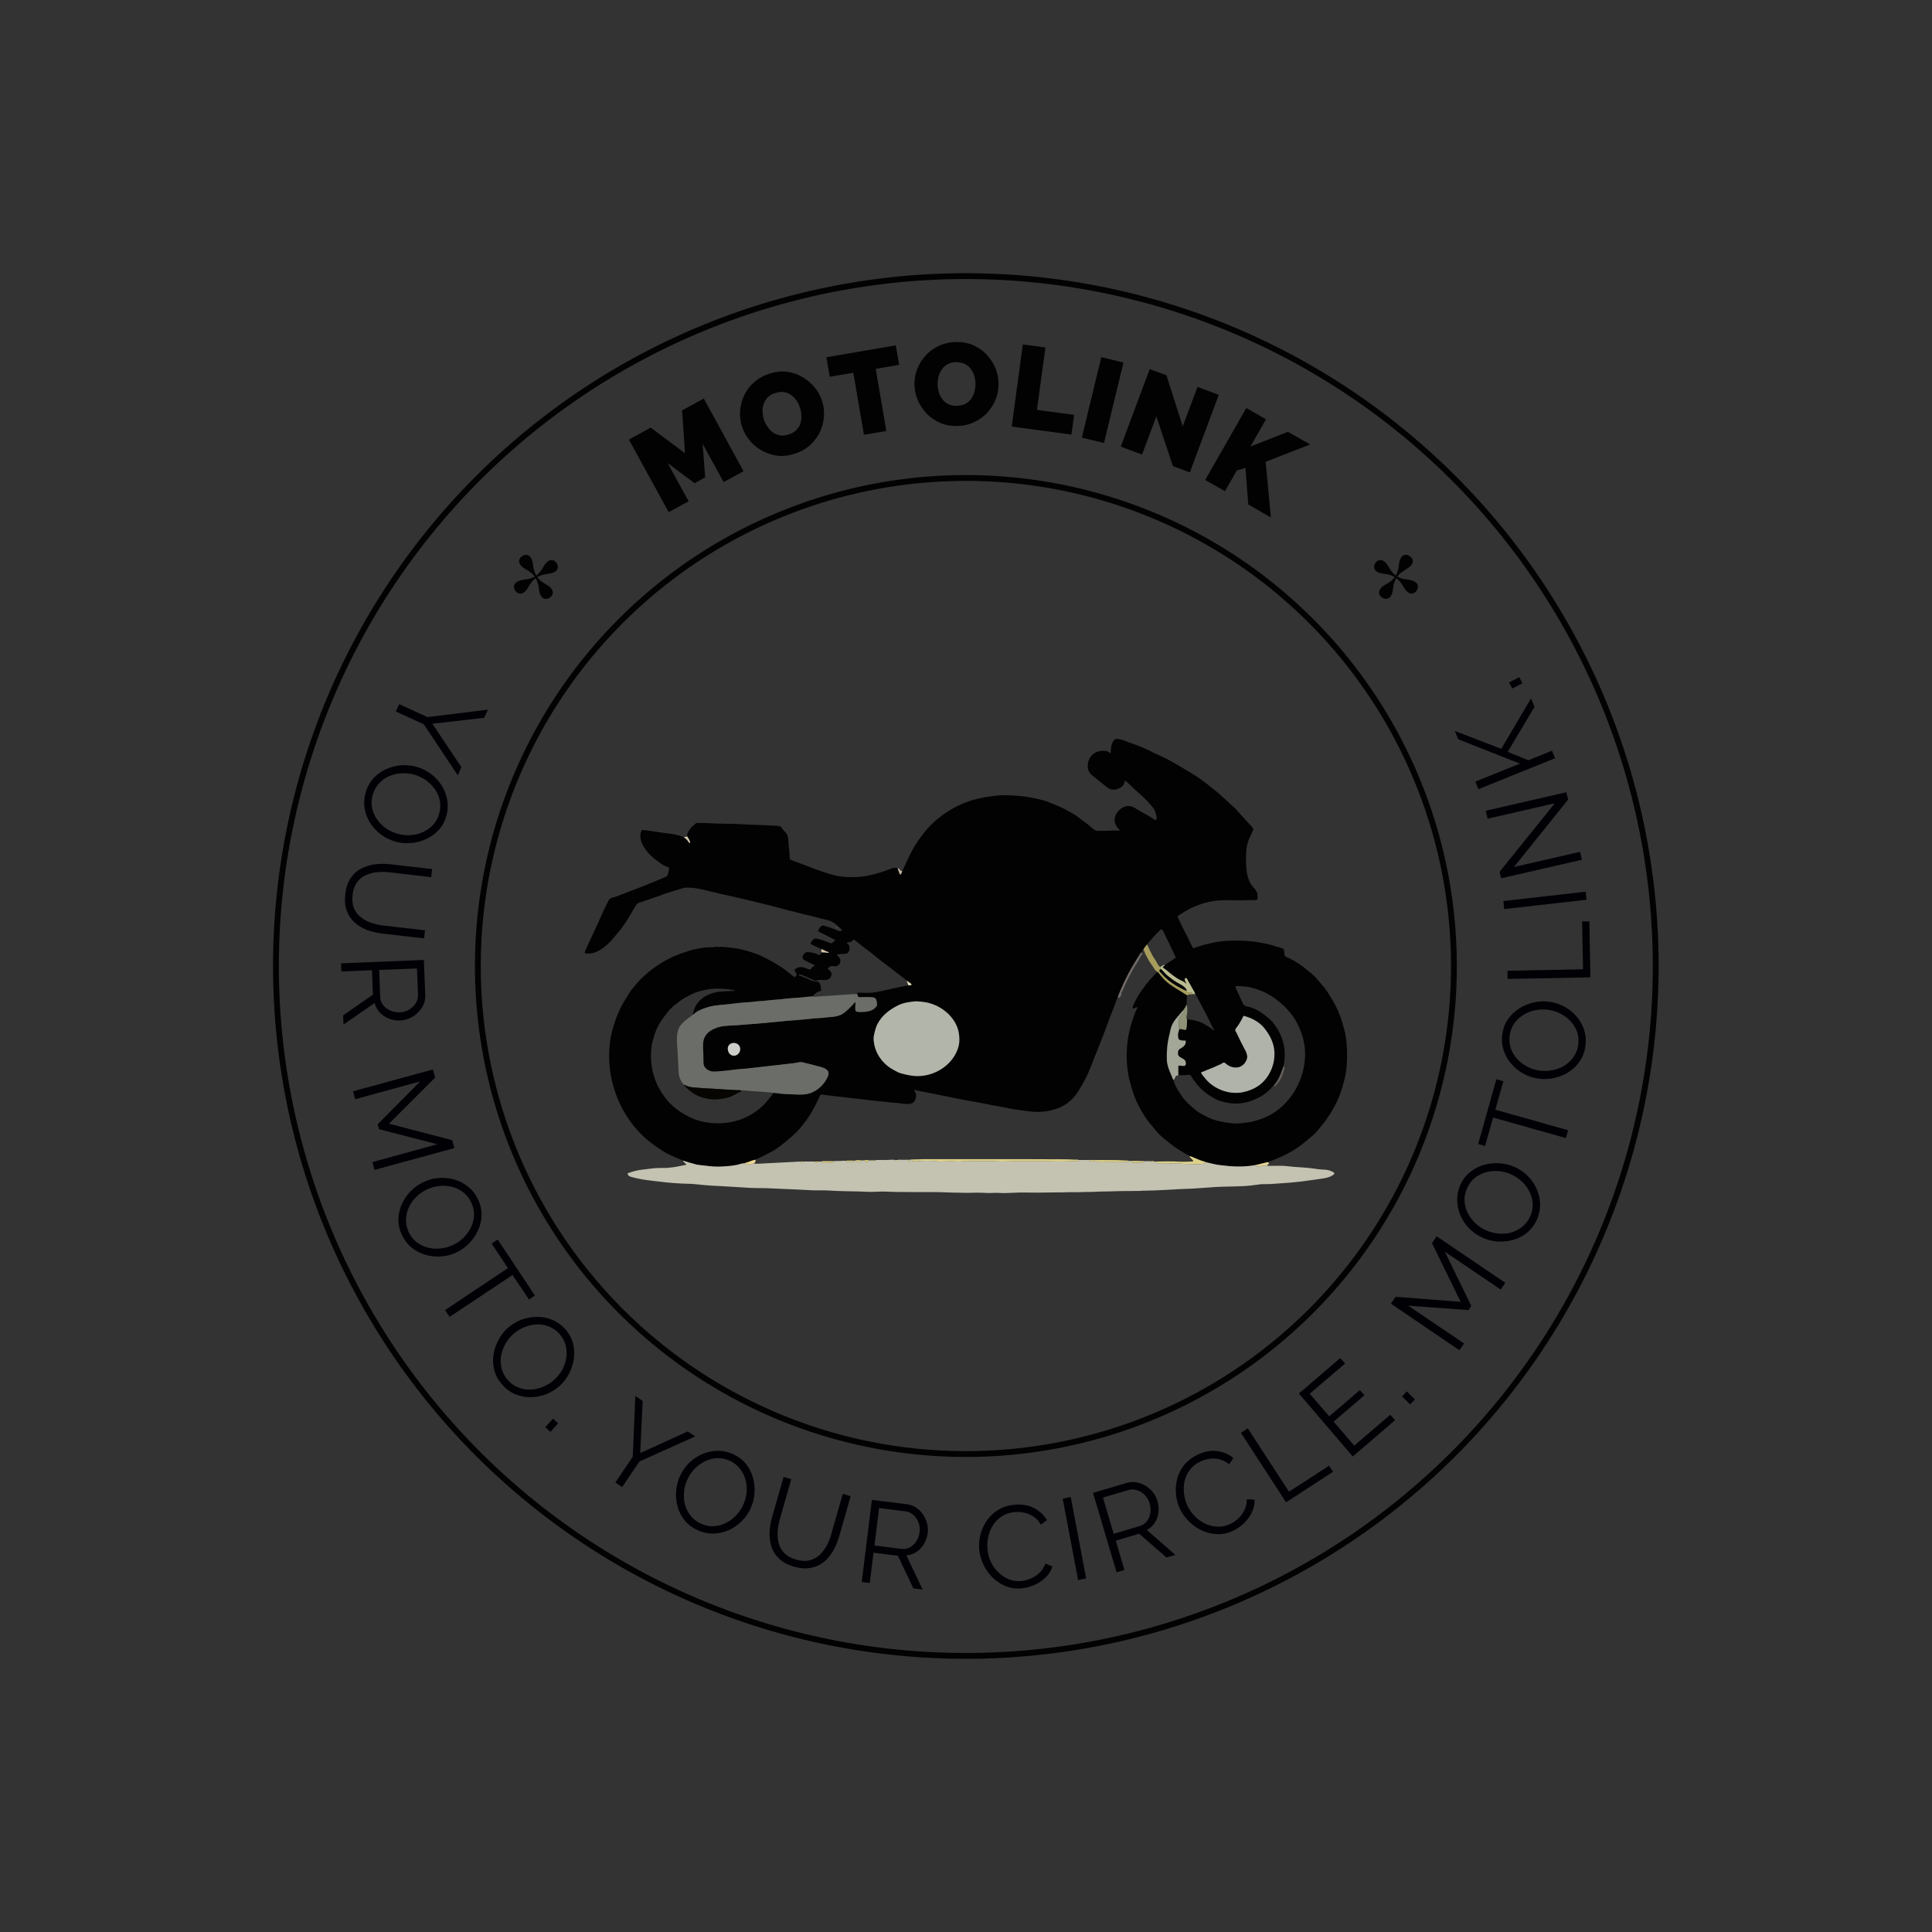 <svg xmlns="http://www.w3.org/2000/svg" version="1.1" xmlns:xlink="http://www.w3.org/1999/xlink" viewBox="0 0 14.195 14.195"><rect x="0" y="0" width="14.195" height="14.195" fill="#333333" stroke="none"/><g transform="matrix(0.857,0,0,0.857,4.296,5.429)"><g><path d=" M 1.191 -2.202 L 1.011 -2.53 L 1.033 -2.242 L 0.942 -2.192 L 0.711 -2.365 L 0.891 -2.037 L 0.72 -1.944 L 0.379 -2.566 L 0.566 -2.669 L 0.86 -2.449 L 0.835 -2.816 L 1.021 -2.918 L 1.362 -2.295 L 1.191 -2.202 M 1.804 -2.446 Q 1.727 -2.42 1.655 -2.428 Q 1.583 -2.436 1.522 -2.47 Q 1.46 -2.504 1.416 -2.557 Q 1.371 -2.61 1.349 -2.676 Q 1.327 -2.743 1.332 -2.812 Q 1.337 -2.881 1.367 -2.945 Q 1.397 -3.008 1.451 -3.057 Q 1.505 -3.105 1.58 -3.13 Q 1.657 -3.156 1.729 -3.148 Q 1.801 -3.14 1.862 -3.105 Q 1.923 -3.071 1.968 -3.018 Q 2.013 -2.965 2.034 -2.9 Q 2.056 -2.834 2.051 -2.765 Q 2.047 -2.696 2.017 -2.632 Q 1.987 -2.569 1.933 -2.52 Q 1.88 -2.471 1.804 -2.446 M 1.537 -2.736 Q 1.549 -2.702 1.569 -2.674 Q 1.589 -2.645 1.616 -2.626 Q 1.644 -2.607 1.678 -2.602 Q 1.711 -2.597 1.751 -2.611 Q 1.791 -2.624 1.815 -2.649 Q 1.84 -2.674 1.85 -2.706 Q 1.859 -2.739 1.858 -2.773 Q 1.856 -2.808 1.845 -2.841 Q 1.834 -2.875 1.814 -2.904 Q 1.794 -2.932 1.766 -2.951 Q 1.739 -2.969 1.705 -2.974 Q 1.671 -2.978 1.632 -2.965 Q 1.592 -2.952 1.568 -2.927 Q 1.544 -2.902 1.534 -2.871 Q 1.523 -2.839 1.525 -2.804 Q 1.526 -2.77 1.537 -2.736 M 2.696 -3.207 L 2.495 -3.172 L 2.586 -2.64 L 2.394 -2.607 L 2.303 -3.139 L 2.101 -3.105 L 2.072 -3.272 L 2.667 -3.374 L 2.696 -3.207 M 3.192 -2.683 Q 3.111 -2.681 3.044 -2.711 Q 2.978 -2.74 2.93 -2.791 Q 2.881 -2.842 2.855 -2.906 Q 2.828 -2.97 2.827 -3.039 Q 2.826 -3.11 2.852 -3.174 Q 2.878 -3.239 2.926 -3.29 Q 2.973 -3.341 3.039 -3.371 Q 3.105 -3.401 3.184 -3.403 Q 3.265 -3.404 3.332 -3.375 Q 3.398 -3.345 3.446 -3.294 Q 3.494 -3.243 3.521 -3.179 Q 3.547 -3.115 3.548 -3.047 Q 3.549 -2.977 3.524 -2.912 Q 3.498 -2.848 3.451 -2.796 Q 3.403 -2.745 3.337 -2.715 Q 3.272 -2.684 3.192 -2.683 M 3.025 -3.04 Q 3.026 -3.004 3.036 -2.971 Q 3.047 -2.937 3.067 -2.911 Q 3.088 -2.885 3.118 -2.87 Q 3.149 -2.855 3.191 -2.856 Q 3.233 -2.856 3.264 -2.873 Q 3.295 -2.889 3.314 -2.917 Q 3.333 -2.945 3.342 -2.979 Q 3.351 -3.012 3.35 -3.047 Q 3.35 -3.083 3.339 -3.116 Q 3.328 -3.149 3.308 -3.175 Q 3.288 -3.201 3.256 -3.216 Q 3.225 -3.23 3.184 -3.23 Q 3.142 -3.229 3.112 -3.213 Q 3.082 -3.196 3.062 -3.169 Q 3.043 -3.142 3.034 -3.109 Q 3.025 -3.075 3.025 -3.04 M 3.661 -2.678 L 3.756 -3.382 L 3.95 -3.356 L 3.877 -2.821 L 4.196 -2.778 L 4.173 -2.609 L 3.661 -2.678 M 4.262 -2.583 L 4.429 -3.273 L 4.619 -3.227 L 4.452 -2.537 L 4.262 -2.583 M 4.901 -2.765 L 4.778 -2.438 L 4.596 -2.506 L 4.844 -3.171 L 4.987 -3.118 L 5.127 -2.68 L 5.254 -3.018 L 5.436 -2.95 L 5.188 -2.285 L 5.043 -2.339 L 4.901 -2.765 M 5.32 -2.22 L 5.672 -2.837 L 5.841 -2.74 L 5.707 -2.506 L 6.029 -2.633 L 6.22 -2.524 L 5.838 -2.376 L 5.883 -1.898 L 5.689 -2.01 L 5.665 -2.323 L 5.591 -2.302 L 5.489 -2.124 L 5.32 -2.22" fill="#020202" fill-rule="nonzero"></path></g><g><path d=" M -0.862 -0.181 L -1.306 -0.13 L -1.057 0.242 L -1.088 0.312 L -1.379 -0.125 L -1.619 -0.235 L -1.59 -0.298 L -1.348 -0.187 L -0.83 -0.251 L -0.862 -0.181 M -1.878 0.46 Q -1.857 0.388 -1.811 0.338 Q -1.766 0.288 -1.704 0.26 Q -1.642 0.232 -1.574 0.226 Q -1.505 0.221 -1.44 0.24 Q -1.371 0.26 -1.316 0.302 Q -1.261 0.344 -1.225 0.401 Q -1.19 0.459 -1.178 0.526 Q -1.167 0.593 -1.186 0.661 Q -1.207 0.733 -1.254 0.783 Q -1.301 0.833 -1.363 0.86 Q -1.425 0.888 -1.493 0.893 Q -1.561 0.898 -1.625 0.88 Q -1.694 0.86 -1.749 0.818 Q -1.804 0.776 -1.84 0.719 Q -1.876 0.662 -1.887 0.595 Q -1.898 0.528 -1.878 0.46 M -1.459 0.307 Q -1.515 0.291 -1.571 0.295 Q -1.628 0.298 -1.678 0.32 Q -1.727 0.342 -1.764 0.382 Q -1.801 0.422 -1.817 0.478 Q -1.834 0.536 -1.823 0.59 Q -1.812 0.644 -1.781 0.689 Q -1.75 0.734 -1.704 0.766 Q -1.658 0.798 -1.605 0.813 Q -1.549 0.829 -1.493 0.825 Q -1.437 0.822 -1.387 0.799 Q -1.337 0.777 -1.3 0.737 Q -1.264 0.698 -1.248 0.642 Q -1.231 0.585 -1.242 0.531 Q -1.252 0.478 -1.283 0.433 Q -1.315 0.388 -1.36 0.355 Q -1.406 0.323 -1.459 0.307 M -2.053 1.331 Q -2.043 1.248 -2.007 1.194 Q -1.97 1.139 -1.916 1.111 Q -1.862 1.084 -1.797 1.075 Q -1.731 1.067 -1.664 1.075 L -1.308 1.116 L -1.316 1.185 L -1.672 1.144 Q -1.726 1.137 -1.78 1.143 Q -1.834 1.148 -1.879 1.169 Q -1.924 1.19 -1.953 1.231 Q -1.983 1.272 -1.99 1.337 Q -1.998 1.405 -1.978 1.452 Q -1.958 1.499 -1.919 1.529 Q -1.88 1.56 -1.829 1.577 Q -1.778 1.594 -1.725 1.6 L -1.369 1.641 L -1.377 1.71 L -1.733 1.669 Q -1.803 1.661 -1.866 1.638 Q -1.929 1.614 -1.973 1.573 Q -2.018 1.533 -2.04 1.473 Q -2.062 1.413 -2.053 1.331 M -2.089 1.924 L -1.379 1.895 L -1.367 2.195 Q -1.365 2.241 -1.383 2.28 Q -1.4 2.318 -1.432 2.348 Q -1.463 2.378 -1.502 2.395 Q -1.541 2.412 -1.582 2.414 Q -1.633 2.416 -1.678 2.398 Q -1.724 2.38 -1.756 2.346 Q -1.789 2.312 -1.801 2.264 L -2.068 2.449 L -2.071 2.37 L -1.816 2.193 L -1.824 1.983 L -2.086 1.994 L -2.089 1.924 M -1.762 1.981 L -1.753 2.212 Q -1.751 2.254 -1.727 2.284 Q -1.703 2.314 -1.664 2.33 Q -1.626 2.345 -1.584 2.344 Q -1.541 2.342 -1.506 2.321 Q -1.47 2.3 -1.449 2.267 Q -1.428 2.233 -1.429 2.193 L -1.438 1.968 L -1.762 1.981 M -1.82 3.628 L -1.263 3.475 L -1.763 3.346 L -1.775 3.304 L -1.41 2.936 L -1.968 3.089 L -1.986 3.021 L -1.301 2.834 L -1.282 2.903 L -1.678 3.299 L -1.136 3.44 L -1.117 3.508 L -1.802 3.695 L -1.82 3.628 M -1.566 4.255 Q -1.598 4.187 -1.597 4.119 Q -1.596 4.051 -1.568 3.989 Q -1.541 3.928 -1.493 3.878 Q -1.445 3.829 -1.383 3.8 Q -1.319 3.769 -1.25 3.764 Q -1.181 3.759 -1.116 3.778 Q -1.051 3.798 -0.998 3.84 Q -0.945 3.883 -0.915 3.947 Q -0.883 4.015 -0.884 4.083 Q -0.886 4.152 -0.915 4.213 Q -0.943 4.275 -0.99 4.324 Q -1.038 4.373 -1.098 4.402 Q -1.163 4.432 -1.232 4.437 Q -1.301 4.442 -1.365 4.423 Q -1.43 4.404 -1.483 4.362 Q -1.535 4.319 -1.566 4.255 M -1.353 3.863 Q -1.406 3.888 -1.446 3.928 Q -1.486 3.968 -1.508 4.017 Q -1.531 4.067 -1.532 4.121 Q -1.534 4.175 -1.509 4.228 Q -1.482 4.283 -1.439 4.316 Q -1.395 4.349 -1.342 4.362 Q -1.288 4.375 -1.233 4.368 Q -1.177 4.362 -1.128 4.338 Q -1.075 4.313 -1.035 4.273 Q -0.996 4.233 -0.973 4.183 Q -0.95 4.133 -0.949 4.08 Q -0.948 4.026 -0.973 3.974 Q -0.999 3.919 -1.042 3.886 Q -1.085 3.853 -1.139 3.84 Q -1.192 3.827 -1.248 3.833 Q -1.303 3.839 -1.353 3.863 M -0.478 4.806 L -0.619 4.596 L -1.158 4.955 L -1.197 4.897 L -0.658 4.537 L -0.798 4.327 L -0.746 4.292 L -0.427 4.772 L -0.478 4.806 M -0.704 5.54 Q -0.755 5.484 -0.773 5.419 Q -0.792 5.353 -0.783 5.286 Q -0.774 5.219 -0.742 5.158 Q -0.711 5.097 -0.66 5.051 Q -0.607 5.004 -0.543 4.979 Q -0.478 4.955 -0.41 4.955 Q -0.342 4.954 -0.279 4.98 Q -0.217 5.006 -0.169 5.058 Q -0.119 5.114 -0.101 5.18 Q -0.083 5.246 -0.093 5.313 Q -0.102 5.38 -0.134 5.441 Q -0.165 5.502 -0.215 5.547 Q -0.268 5.594 -0.332 5.619 Q -0.397 5.643 -0.464 5.644 Q -0.532 5.644 -0.595 5.618 Q -0.657 5.593 -0.704 5.54 M -0.613 5.103 Q -0.656 5.142 -0.683 5.192 Q -0.71 5.242 -0.718 5.296 Q -0.725 5.35 -0.711 5.402 Q -0.697 5.455 -0.658 5.498 Q -0.617 5.543 -0.565 5.562 Q -0.514 5.581 -0.459 5.578 Q -0.405 5.575 -0.353 5.553 Q -0.302 5.531 -0.261 5.494 Q -0.218 5.455 -0.191 5.406 Q -0.165 5.356 -0.157 5.301 Q -0.15 5.247 -0.164 5.195 Q -0.179 5.143 -0.217 5.1 Q -0.258 5.056 -0.309 5.037 Q -0.36 5.017 -0.414 5.02 Q -0.469 5.023 -0.521 5.045 Q -0.572 5.067 -0.613 5.103 M -0.338 5.901 L -0.272 5.828 L -0.228 5.868 L -0.294 5.941 L -0.338 5.901 M 0.497 5.676 L 0.476 6.123 L 0.884 5.937 L 0.947 5.98 L 0.469 6.195 L 0.321 6.414 L 0.263 6.375 L 0.412 6.154 L 0.434 5.633 L 0.497 5.676 M 0.965 6.783 Q 0.897 6.75 0.855 6.697 Q 0.813 6.644 0.795 6.578 Q 0.778 6.513 0.784 6.444 Q 0.79 6.376 0.819 6.315 Q 0.85 6.25 0.9 6.203 Q 0.95 6.155 1.013 6.129 Q 1.076 6.103 1.144 6.103 Q 1.211 6.103 1.275 6.133 Q 1.343 6.165 1.385 6.219 Q 1.427 6.274 1.444 6.339 Q 1.461 6.405 1.455 6.473 Q 1.449 6.541 1.42 6.602 Q 1.39 6.666 1.339 6.713 Q 1.289 6.761 1.227 6.787 Q 1.164 6.813 1.097 6.813 Q 1.029 6.813 0.965 6.783 M 0.882 6.345 Q 0.857 6.397 0.852 6.453 Q 0.846 6.51 0.859 6.562 Q 0.873 6.615 0.907 6.658 Q 0.94 6.701 0.992 6.726 Q 1.047 6.752 1.102 6.75 Q 1.157 6.748 1.206 6.724 Q 1.256 6.701 1.295 6.66 Q 1.334 6.62 1.357 6.571 Q 1.382 6.518 1.388 6.462 Q 1.393 6.406 1.379 6.353 Q 1.365 6.3 1.332 6.258 Q 1.299 6.215 1.247 6.19 Q 1.193 6.165 1.138 6.166 Q 1.084 6.168 1.034 6.192 Q 0.985 6.215 0.945 6.255 Q 0.906 6.295 0.882 6.345 M 1.796 7.097 Q 1.715 7.074 1.668 7.029 Q 1.62 6.984 1.601 6.926 Q 1.583 6.868 1.585 6.803 Q 1.588 6.737 1.607 6.671 L 1.705 6.327 L 1.771 6.346 L 1.673 6.69 Q 1.658 6.743 1.654 6.797 Q 1.651 6.851 1.664 6.899 Q 1.678 6.947 1.713 6.982 Q 1.749 7.018 1.812 7.036 Q 1.878 7.055 1.928 7.042 Q 1.977 7.03 2.013 6.997 Q 2.049 6.963 2.075 6.916 Q 2.1 6.868 2.114 6.817 L 2.213 6.472 L 2.28 6.492 L 2.182 6.836 Q 2.162 6.904 2.129 6.962 Q 2.096 7.02 2.048 7.058 Q 2 7.095 1.938 7.107 Q 1.875 7.119 1.796 7.097 M 2.375 7.228 L 2.462 6.524 L 2.76 6.561 Q 2.805 6.566 2.841 6.59 Q 2.876 6.613 2.9 6.649 Q 2.925 6.685 2.935 6.726 Q 2.946 6.767 2.941 6.808 Q 2.934 6.858 2.91 6.9 Q 2.885 6.943 2.846 6.969 Q 2.807 6.996 2.758 7 L 2.897 7.293 L 2.818 7.283 L 2.685 7.003 L 2.476 6.977 L 2.444 7.237 L 2.375 7.228 M 2.484 6.915 L 2.714 6.944 Q 2.756 6.949 2.79 6.93 Q 2.823 6.911 2.845 6.876 Q 2.866 6.841 2.871 6.799 Q 2.877 6.756 2.862 6.718 Q 2.847 6.679 2.817 6.653 Q 2.788 6.626 2.748 6.622 L 2.524 6.594 L 2.484 6.915 M 3.382 6.946 Q 3.377 6.881 3.394 6.817 Q 3.412 6.753 3.45 6.698 Q 3.489 6.643 3.549 6.607 Q 3.609 6.572 3.689 6.565 Q 3.784 6.557 3.854 6.595 Q 3.925 6.633 3.963 6.698 L 3.911 6.736 Q 3.884 6.691 3.847 6.667 Q 3.81 6.642 3.769 6.634 Q 3.729 6.625 3.69 6.628 Q 3.626 6.633 3.58 6.663 Q 3.533 6.692 3.503 6.737 Q 3.473 6.783 3.461 6.836 Q 3.448 6.89 3.453 6.944 Q 3.457 7.003 3.482 7.055 Q 3.506 7.107 3.546 7.145 Q 3.585 7.184 3.635 7.204 Q 3.686 7.225 3.742 7.22 Q 3.782 7.216 3.823 7.199 Q 3.864 7.182 3.898 7.15 Q 3.932 7.118 3.95 7.07 L 4.01 7.095 Q 3.993 7.15 3.95 7.19 Q 3.907 7.231 3.852 7.255 Q 3.798 7.278 3.744 7.283 Q 3.671 7.289 3.608 7.263 Q 3.544 7.236 3.495 7.188 Q 3.447 7.139 3.417 7.076 Q 3.388 7.013 3.382 6.946 M 4.23 7.211 L 4.098 6.513 L 4.167 6.5 L 4.299 7.198 L 4.23 7.211 M 4.56 7.145 L 4.358 6.464 L 4.646 6.379 Q 4.69 6.366 4.732 6.374 Q 4.774 6.381 4.81 6.404 Q 4.847 6.427 4.873 6.461 Q 4.899 6.494 4.91 6.533 Q 4.925 6.582 4.919 6.631 Q 4.913 6.68 4.888 6.719 Q 4.863 6.759 4.819 6.782 L 5.064 6.996 L 4.988 7.018 L 4.754 6.814 L 4.553 6.874 L 4.627 7.125 L 4.56 7.145 M 4.535 6.815 L 4.757 6.749 Q 4.798 6.737 4.821 6.706 Q 4.844 6.675 4.85 6.634 Q 4.855 6.593 4.843 6.553 Q 4.831 6.512 4.802 6.483 Q 4.773 6.453 4.735 6.441 Q 4.698 6.428 4.66 6.44 L 4.443 6.504 L 4.535 6.815 M 5.102 6.599 Q 5.075 6.54 5.069 6.473 Q 5.063 6.407 5.08 6.342 Q 5.097 6.278 5.141 6.223 Q 5.186 6.169 5.258 6.135 Q 5.344 6.095 5.424 6.106 Q 5.503 6.117 5.561 6.165 L 5.525 6.219 Q 5.485 6.186 5.441 6.176 Q 5.398 6.166 5.357 6.172 Q 5.316 6.178 5.281 6.194 Q 5.223 6.221 5.189 6.265 Q 5.156 6.309 5.143 6.361 Q 5.131 6.414 5.138 6.469 Q 5.144 6.524 5.167 6.573 Q 5.192 6.626 5.233 6.667 Q 5.274 6.707 5.324 6.73 Q 5.374 6.752 5.429 6.754 Q 5.483 6.755 5.534 6.731 Q 5.571 6.714 5.603 6.684 Q 5.635 6.654 5.656 6.612 Q 5.677 6.57 5.677 6.519 L 5.743 6.522 Q 5.745 6.579 5.719 6.632 Q 5.693 6.685 5.65 6.726 Q 5.606 6.767 5.557 6.79 Q 5.491 6.821 5.423 6.818 Q 5.354 6.815 5.292 6.787 Q 5.229 6.758 5.18 6.708 Q 5.13 6.659 5.102 6.599 M 6.013 6.545 L 5.626 5.949 L 5.685 5.911 L 6.038 6.454 L 6.382 6.231 L 6.416 6.283 L 6.013 6.545 M 6.907 5.794 L 6.947 5.841 L 6.585 6.152 L 6.123 5.612 L 6.478 5.308 L 6.519 5.355 L 6.216 5.614 L 6.383 5.808 L 6.646 5.583 L 6.685 5.627 L 6.421 5.853 L 6.597 6.059 L 6.907 5.794 M 7.077 5.705 L 7.007 5.637 L 7.048 5.594 L 7.118 5.663 L 7.077 5.705 M 7.853 4.721 L 7.374 4.396 L 7.601 4.861 L 7.577 4.897 L 7.06 4.859 L 7.539 5.183 L 7.499 5.241 L 6.912 4.842 L 6.952 4.783 L 7.51 4.826 L 7.264 4.323 L 7.304 4.264 L 7.892 4.663 L 7.853 4.721 M 8.164 4.12 Q 8.133 4.188 8.081 4.232 Q 8.028 4.275 7.963 4.294 Q 7.898 4.313 7.83 4.309 Q 7.761 4.305 7.699 4.277 Q 7.634 4.248 7.585 4.199 Q 7.537 4.15 7.509 4.088 Q 7.482 4.025 7.48 3.958 Q 7.478 3.89 7.506 3.825 Q 7.537 3.757 7.59 3.714 Q 7.643 3.671 7.709 3.652 Q 7.774 3.634 7.842 3.638 Q 7.91 3.642 7.971 3.669 Q 8.036 3.698 8.085 3.747 Q 8.134 3.796 8.161 3.858 Q 8.189 3.92 8.191 3.987 Q 8.192 4.055 8.164 4.12 M 7.728 4.213 Q 7.781 4.237 7.837 4.241 Q 7.894 4.246 7.946 4.231 Q 7.998 4.215 8.04 4.181 Q 8.082 4.147 8.106 4.094 Q 8.131 4.038 8.127 3.984 Q 8.124 3.929 8.099 3.88 Q 8.074 3.831 8.033 3.793 Q 7.992 3.755 7.942 3.733 Q 7.889 3.709 7.833 3.705 Q 7.777 3.701 7.724 3.716 Q 7.671 3.731 7.63 3.765 Q 7.588 3.799 7.565 3.852 Q 7.54 3.907 7.543 3.961 Q 7.546 4.016 7.571 4.065 Q 7.596 4.114 7.636 4.152 Q 7.677 4.191 7.728 4.213 M 7.876 2.935 L 7.807 3.179 L 8.431 3.355 L 8.412 3.422 L 7.788 3.246 L 7.719 3.49 L 7.66 3.473 L 7.816 2.918 L 7.876 2.935 M 8.58 2.629 Q 8.571 2.703 8.533 2.76 Q 8.496 2.817 8.439 2.854 Q 8.382 2.891 8.315 2.906 Q 8.248 2.922 8.181 2.913 Q 8.111 2.904 8.05 2.871 Q 7.989 2.838 7.945 2.787 Q 7.9 2.735 7.879 2.671 Q 7.857 2.607 7.866 2.536 Q 7.876 2.462 7.914 2.405 Q 7.953 2.349 8.01 2.312 Q 8.067 2.276 8.134 2.26 Q 8.2 2.244 8.267 2.253 Q 8.337 2.262 8.398 2.295 Q 8.459 2.328 8.503 2.379 Q 8.547 2.43 8.568 2.494 Q 8.589 2.558 8.58 2.629 M 8.19 2.844 Q 8.247 2.851 8.303 2.839 Q 8.358 2.827 8.404 2.798 Q 8.45 2.768 8.48 2.723 Q 8.511 2.678 8.518 2.621 Q 8.526 2.56 8.507 2.509 Q 8.487 2.458 8.45 2.418 Q 8.412 2.378 8.362 2.354 Q 8.311 2.329 8.257 2.322 Q 8.199 2.315 8.144 2.327 Q 8.089 2.339 8.043 2.369 Q 7.997 2.399 7.967 2.443 Q 7.937 2.488 7.93 2.545 Q 7.922 2.605 7.941 2.656 Q 7.959 2.707 7.997 2.747 Q 8.035 2.787 8.085 2.812 Q 8.135 2.837 8.19 2.844 M 8.622 2.044 L 7.912 2.058 L 7.911 1.988 L 8.559 1.975 L 8.551 1.565 L 8.613 1.564 L 8.622 2.044 M 8.589 1.379 L 7.883 1.459 L 7.876 1.39 L 8.581 1.31 L 8.589 1.379 M 7.967 1.098 L 8.534 0.968 L 8.549 1.036 L 7.857 1.195 L 7.844 1.139 L 8.317 0.552 L 7.741 0.684 L 7.725 0.616 L 8.416 0.457 L 8.431 0.52 L 7.967 1.098 M 8.319 0.166 L 7.662 0.431 L 7.636 0.366 L 8.018 0.212 L 7.489 0.003 L 7.46 -0.068 L 7.858 0.085 L 8.113 -0.347 L 8.143 -0.274 L 7.913 0.111 L 8.091 0.183 L 8.293 0.101 L 8.319 0.166 M 8.039 -0.477 L 7.952 -0.432 L 7.925 -0.484 L 8.012 -0.529 L 8.039 -0.477" fill="#010005" fill-rule="nonzero"></path></g><g transform="matrix(1,0,0,1,0,0)" clip-path="url(#SvgjsClipPath9614)"><g clip-path="url(#SvgjsClipPath9610414e2a31-cd2b-432a-9ee3-ca530e61984c)"><path d=" M 0.85 0.842 C 0.859 0.852 0.871 0.858 0.88 0.869 C 0.887 0.878 0.891 0.891 0.904 0.894 C 0.904 0.877 0.896 0.862 0.886 0.848 C 0.883 0.843 0.882 0.838 0.877 0.835 C 0.877 0.798 0.91 0.76 0.937 0.738 C 0.943 0.733 0.95 0.724 0.958 0.722 C 0.966 0.719 0.977 0.721 0.986 0.721 C 1.006 0.721 1.026 0.721 1.046 0.722 C 1.112 0.725 1.178 0.728 1.244 0.728 C 1.295 0.728 1.345 0.732 1.396 0.734 C 1.441 0.737 1.487 0.737 1.532 0.739 C 1.564 0.741 1.595 0.742 1.627 0.744 C 1.643 0.745 1.661 0.744 1.676 0.751 C 1.686 0.755 1.692 0.768 1.698 0.776 C 1.709 0.79 1.726 0.803 1.734 0.819 C 1.747 0.844 1.746 0.877 1.748 0.904 C 1.749 0.927 1.753 0.95 1.755 0.973 C 1.756 0.992 1.756 1.013 1.759 1.032 C 1.774 1.041 1.791 1.046 1.807 1.052 C 1.844 1.066 1.881 1.08 1.919 1.094 C 1.999 1.125 2.08 1.156 2.164 1.174 C 2.224 1.187 2.288 1.186 2.349 1.183 C 2.411 1.18 2.472 1.163 2.531 1.146 C 2.551 1.14 2.571 1.132 2.591 1.126 C 2.614 1.12 2.634 1.105 2.659 1.105 C 2.669 1.105 2.676 1.105 2.684 1.11 C 2.688 1.128 2.696 1.147 2.703 1.163 C 2.714 1.164 2.72 1.141 2.722 1.133 C 2.734 1.114 2.741 1.092 2.751 1.072 C 2.767 1.039 2.783 1.004 2.8 0.971 C 2.832 0.906 2.874 0.847 2.92 0.792 C 3.024 0.665 3.173 0.569 3.331 0.523 C 3.408 0.501 3.487 0.489 3.567 0.483 C 3.605 0.481 3.644 0.484 3.682 0.486 C 3.768 0.49 3.854 0.505 3.937 0.528 C 3.964 0.536 3.99 0.548 4.016 0.558 C 4.06 0.575 4.104 0.594 4.145 0.618 C 4.175 0.635 4.207 0.651 4.234 0.673 C 4.264 0.698 4.297 0.719 4.327 0.744 C 4.345 0.759 4.363 0.779 4.386 0.786 C 4.393 0.789 4.401 0.788 4.407 0.788 C 4.421 0.788 4.435 0.788 4.449 0.788 C 4.479 0.788 4.509 0.787 4.539 0.785 C 4.556 0.784 4.572 0.787 4.588 0.787 C 4.585 0.778 4.577 0.772 4.571 0.765 C 4.56 0.751 4.547 0.731 4.544 0.713 C 4.54 0.689 4.546 0.663 4.558 0.643 C 4.567 0.627 4.578 0.614 4.592 0.602 C 4.615 0.584 4.644 0.572 4.674 0.576 C 4.699 0.579 4.722 0.595 4.743 0.608 C 4.775 0.626 4.806 0.645 4.838 0.662 C 4.852 0.67 4.865 0.68 4.879 0.688 C 4.885 0.691 4.891 0.696 4.898 0.697 C 4.904 0.688 4.904 0.673 4.902 0.663 C 4.897 0.64 4.89 0.612 4.875 0.593 C 4.839 0.55 4.801 0.506 4.757 0.47 C 4.742 0.458 4.729 0.443 4.714 0.431 C 4.693 0.413 4.674 0.391 4.653 0.374 C 4.645 0.367 4.64 0.361 4.63 0.358 C 4.627 0.37 4.627 0.381 4.62 0.392 C 4.6 0.424 4.549 0.442 4.514 0.433 C 4.482 0.425 4.457 0.396 4.431 0.377 C 4.411 0.362 4.392 0.346 4.373 0.33 C 4.357 0.317 4.337 0.304 4.326 0.285 C 4.309 0.256 4.309 0.215 4.321 0.184 C 4.326 0.171 4.333 0.158 4.342 0.147 C 4.369 0.114 4.412 0.1 4.452 0.102 C 4.464 0.103 4.477 0.104 4.487 0.109 C 4.491 0.111 4.503 0.124 4.508 0.121 C 4.509 0.12 4.509 0.114 4.509 0.112 C 4.51 0.102 4.511 0.092 4.512 0.083 C 4.514 0.058 4.518 0.036 4.534 0.016 C 4.539 0.011 4.543 0.004 4.55 0.002 C 4.557 -0.001 4.569 -0 4.576 0.001 C 4.612 0.006 4.643 0.022 4.677 0.034 C 4.734 0.053 4.792 0.076 4.846 0.103 C 4.897 0.129 4.95 0.15 5.001 0.177 C 5.075 0.217 5.146 0.26 5.218 0.304 C 5.296 0.352 5.368 0.412 5.438 0.469 C 5.458 0.486 5.476 0.506 5.497 0.522 C 5.512 0.535 5.525 0.551 5.54 0.563 C 5.564 0.582 5.587 0.606 5.606 0.629 C 5.623 0.65 5.643 0.668 5.661 0.689 C 5.678 0.71 5.698 0.728 5.715 0.748 C 5.721 0.756 5.728 0.763 5.731 0.772 C 5.734 0.781 5.725 0.795 5.721 0.803 C 5.711 0.829 5.696 0.853 5.688 0.879 C 5.664 0.95 5.669 1.031 5.672 1.105 C 5.675 1.153 5.688 1.205 5.712 1.246 C 5.727 1.271 5.754 1.289 5.764 1.317 C 5.769 1.329 5.769 1.341 5.769 1.354 C 5.769 1.362 5.769 1.37 5.767 1.378 C 5.744 1.385 5.715 1.381 5.691 1.382 C 5.644 1.385 5.596 1.383 5.549 1.383 C 5.501 1.383 5.451 1.381 5.403 1.388 C 5.327 1.4 5.252 1.422 5.184 1.458 C 5.159 1.472 5.135 1.485 5.111 1.501 C 5.102 1.507 5.091 1.513 5.083 1.521 C 5.084 1.531 5.091 1.542 5.096 1.552 C 5.106 1.572 5.114 1.594 5.125 1.614 C 5.143 1.648 5.16 1.683 5.178 1.718 C 5.19 1.744 5.201 1.771 5.217 1.795 C 5.226 1.794 5.232 1.79 5.24 1.787 C 5.261 1.781 5.282 1.773 5.303 1.767 C 5.335 1.758 5.368 1.752 5.401 1.744 C 5.461 1.732 5.523 1.729 5.584 1.729 C 5.661 1.729 5.736 1.734 5.811 1.75 C 5.837 1.755 5.863 1.76 5.888 1.767 C 5.907 1.773 5.925 1.779 5.944 1.784 C 5.956 1.787 5.969 1.791 5.981 1.796 C 5.985 1.798 5.99 1.8 5.993 1.804 C 5.997 1.816 5.997 1.83 5.999 1.843 C 6 1.85 6 1.858 6.005 1.864 C 6.011 1.87 6.021 1.872 6.028 1.875 C 6.04 1.88 6.052 1.886 6.063 1.892 C 6.098 1.911 6.135 1.934 6.166 1.959 C 6.205 1.991 6.25 2.023 6.282 2.063 C 6.301 2.086 6.321 2.108 6.339 2.13 C 6.368 2.166 6.392 2.207 6.415 2.246 C 6.447 2.301 6.474 2.361 6.492 2.422 C 6.505 2.47 6.521 2.516 6.527 2.565 C 6.539 2.66 6.539 2.758 6.527 2.853 C 6.521 2.897 6.509 2.939 6.497 2.981 C 6.48 3.041 6.456 3.103 6.424 3.157 C 6.409 3.183 6.397 3.209 6.378 3.233 C 6.366 3.247 6.359 3.264 6.347 3.279 C 6.313 3.32 6.28 3.368 6.238 3.403 C 6.214 3.422 6.192 3.443 6.168 3.462 C 6.12 3.501 6.065 3.536 6.009 3.564 C 5.97 3.584 5.929 3.601 5.888 3.617 C 5.878 3.621 5.867 3.623 5.857 3.628 C 5.822 3.635 5.788 3.646 5.753 3.653 C 5.651 3.673 5.547 3.667 5.445 3.654 C 5.406 3.65 5.369 3.638 5.331 3.63 C 5.298 3.62 5.266 3.609 5.234 3.595 C 5.218 3.588 5.201 3.579 5.184 3.576 C 5.176 3.567 5.163 3.564 5.153 3.558 C 5.132 3.545 5.112 3.532 5.091 3.52 C 5.065 3.505 5.039 3.485 5.016 3.466 C 4.977 3.434 4.933 3.403 4.901 3.363 C 4.879 3.336 4.857 3.31 4.836 3.284 C 4.81 3.252 4.789 3.215 4.768 3.18 C 4.735 3.124 4.709 3.061 4.691 2.999 C 4.683 2.968 4.673 2.938 4.666 2.907 C 4.645 2.805 4.641 2.698 4.654 2.595 C 4.664 2.514 4.686 2.433 4.715 2.357 C 4.721 2.34 4.73 2.325 4.736 2.308 C 4.737 2.305 4.737 2.302 4.738 2.299 C 4.723 2.302 4.711 2.312 4.696 2.312 C 4.699 2.283 4.716 2.258 4.728 2.233 C 4.758 2.175 4.798 2.123 4.839 2.073 C 4.854 2.054 4.873 2.038 4.888 2.019 C 4.894 2.011 4.905 2.005 4.909 1.997 C 4.919 2 4.926 2.014 4.933 2.022 C 4.952 2.045 4.972 2.068 4.995 2.087 C 5.047 2.13 5.108 2.16 5.164 2.198 C 5.162 2.225 5.16 2.252 5.16 2.28 C 5.154 2.288 5.152 2.298 5.146 2.306 C 5.142 2.314 5.133 2.321 5.13 2.329 C 5.119 2.34 5.108 2.353 5.098 2.365 C 5.077 2.39 5.055 2.413 5.04 2.443 C 5.025 2.472 5.02 2.505 5.013 2.535 C 4.995 2.607 4.988 2.68 4.991 2.754 C 4.994 2.801 5.012 2.844 5.031 2.887 C 5.036 2.897 5.041 2.919 5.05 2.925 C 5.05 2.942 5.057 2.957 5.064 2.971 C 5.078 3.002 5.097 3.027 5.114 3.055 C 5.125 3.075 5.141 3.089 5.155 3.106 C 5.165 3.118 5.177 3.13 5.19 3.141 C 5.217 3.163 5.239 3.187 5.27 3.205 C 5.313 3.23 5.358 3.255 5.407 3.269 C 5.456 3.283 5.506 3.291 5.557 3.296 C 5.599 3.3 5.642 3.294 5.683 3.288 C 5.722 3.284 5.758 3.272 5.794 3.26 C 6.088 3.162 6.252 2.799 6.141 2.512 C 6.127 2.475 6.11 2.439 6.09 2.405 C 6.071 2.374 6.047 2.346 6.024 2.319 C 5.999 2.287 5.964 2.263 5.934 2.238 C 5.869 2.185 5.784 2.147 5.702 2.129 C 5.662 2.121 5.619 2.119 5.578 2.119 C 5.581 2.14 5.594 2.16 5.602 2.179 C 5.612 2.2 5.621 2.222 5.631 2.242 C 5.638 2.255 5.643 2.275 5.654 2.284 C 5.663 2.292 5.676 2.293 5.687 2.296 C 5.705 2.299 5.723 2.306 5.74 2.313 C 5.787 2.333 5.825 2.363 5.864 2.395 C 5.875 2.403 5.886 2.415 5.895 2.425 C 5.956 2.5 5.996 2.585 6.001 2.682 C 6.003 2.711 6.001 2.74 5.998 2.769 C 5.996 2.781 5.991 2.794 5.991 2.806 C 5.976 2.842 5.966 2.88 5.947 2.915 C 5.939 2.929 5.93 2.944 5.92 2.956 C 5.915 2.961 5.909 2.968 5.907 2.975 C 5.893 2.981 5.882 3 5.87 3.01 C 5.849 3.028 5.828 3.047 5.804 3.061 C 5.73 3.104 5.649 3.131 5.562 3.126 C 5.524 3.124 5.488 3.115 5.451 3.105 C 5.426 3.098 5.4 3.084 5.377 3.07 C 5.33 3.043 5.288 3.008 5.253 2.966 C 5.239 2.948 5.224 2.93 5.211 2.911 C 5.206 2.902 5.199 2.887 5.19 2.882 C 5.181 2.877 5.166 2.881 5.156 2.882 C 5.134 2.883 5.112 2.883 5.09 2.883 C 5.09 2.856 5.087 2.828 5.09 2.801 C 5.106 2.8 5.121 2.804 5.137 2.804 C 5.158 2.803 5.156 2.773 5.149 2.76 C 5.132 2.732 5.084 2.735 5.086 2.694 C 5.086 2.689 5.086 2.683 5.088 2.677 C 5.091 2.662 5.104 2.656 5.117 2.649 C 5.139 2.635 5.158 2.616 5.152 2.587 C 5.135 2.586 5.114 2.588 5.098 2.579 C 5.091 2.576 5.089 2.565 5.088 2.558 C 5.084 2.541 5.087 2.523 5.092 2.507 C 5.094 2.5 5.097 2.493 5.097 2.486 C 5.117 2.486 5.135 2.496 5.155 2.494 C 5.159 2.485 5.159 2.475 5.161 2.465 C 5.164 2.445 5.164 2.424 5.164 2.404 C 5.198 2.407 5.233 2.412 5.265 2.423 C 5.285 2.43 5.304 2.44 5.323 2.451 C 5.342 2.461 5.36 2.474 5.377 2.487 C 5.379 2.489 5.391 2.5 5.394 2.497 C 5.397 2.494 5.389 2.482 5.387 2.479 C 5.377 2.462 5.368 2.443 5.36 2.425 C 5.333 2.367 5.301 2.312 5.273 2.256 C 5.265 2.239 5.255 2.223 5.246 2.206 C 5.242 2.2 5.24 2.192 5.234 2.188 C 5.231 2.173 5.22 2.157 5.213 2.145 C 5.2 2.123 5.189 2.101 5.176 2.08 C 5.171 2.073 5.163 2.045 5.151 2.05 C 5.139 2.056 5.147 2.076 5.151 2.084 C 5.152 2.086 5.157 2.094 5.157 2.096 C 5.154 2.102 5.146 2.088 5.142 2.086 C 5.132 2.079 5.12 2.075 5.109 2.069 C 5.065 2.048 5.029 2.017 4.991 1.986 C 4.983 1.979 4.974 1.972 4.964 1.966 C 4.963 1.965 4.956 1.96 4.956 1.957 C 4.959 1.951 4.97 1.945 4.973 1.94 C 4.996 1.924 5.018 1.908 5.041 1.893 C 5.047 1.889 5.063 1.883 5.066 1.876 C 5.068 1.871 5.064 1.865 5.062 1.861 C 5.055 1.847 5.048 1.833 5.042 1.819 C 5.02 1.772 4.998 1.726 4.975 1.68 C 4.967 1.663 4.96 1.638 4.941 1.631 C 4.912 1.661 4.881 1.69 4.855 1.722 C 4.844 1.735 4.829 1.748 4.822 1.763 C 4.816 1.766 4.814 1.772 4.81 1.776 C 4.803 1.785 4.794 1.795 4.79 1.806 C 4.783 1.81 4.774 1.823 4.772 1.83 C 4.765 1.835 4.759 1.847 4.754 1.854 C 4.742 1.874 4.729 1.894 4.717 1.914 C 4.675 1.982 4.638 2.052 4.606 2.126 C 4.597 2.146 4.588 2.166 4.58 2.187 C 4.577 2.196 4.572 2.205 4.571 2.215 C 4.558 2.235 4.552 2.261 4.543 2.284 C 4.526 2.327 4.509 2.37 4.493 2.413 C 4.451 2.532 4.402 2.649 4.356 2.767 C 4.331 2.833 4.304 2.898 4.269 2.958 C 4.244 3.001 4.221 3.041 4.188 3.078 C 4.117 3.156 4.014 3.191 3.912 3.197 C 3.868 3.2 3.823 3.195 3.779 3.189 C 3.715 3.181 3.65 3.171 3.587 3.157 C 3.543 3.148 3.497 3.142 3.453 3.132 C 3.366 3.114 3.279 3.101 3.192 3.083 C 3.11 3.065 3.027 3.051 2.944 3.033 C 2.906 3.025 2.867 3.02 2.829 3.009 C 2.828 3.009 2.826 3.007 2.825 3.008 C 2.822 3.011 2.83 3.021 2.832 3.024 C 2.837 3.036 2.841 3.046 2.841 3.059 C 2.841 3.092 2.824 3.123 2.789 3.129 C 2.757 3.133 2.721 3.127 2.689 3.122 C 2.665 3.119 2.641 3.119 2.617 3.116 C 2.594 3.113 2.57 3.109 2.546 3.108 C 2.477 3.103 2.408 3.093 2.339 3.085 C 2.234 3.072 2.129 3.063 2.025 3.048 C 2.016 3.056 2.01 3.074 2.005 3.085 C 1.992 3.114 1.977 3.143 1.962 3.171 C 1.928 3.234 1.884 3.295 1.836 3.349 C 1.798 3.391 1.755 3.427 1.711 3.463 C 1.682 3.487 1.652 3.509 1.621 3.528 C 1.583 3.55 1.543 3.569 1.503 3.589 C 1.49 3.596 1.473 3.599 1.46 3.608 C 1.441 3.612 1.42 3.621 1.401 3.628 C 1.391 3.632 1.38 3.632 1.371 3.638 C 1.349 3.638 1.326 3.647 1.305 3.652 C 1.265 3.66 1.221 3.664 1.18 3.666 C 1.129 3.669 1.078 3.665 1.028 3.658 C 1.003 3.655 0.978 3.654 0.954 3.648 C 0.916 3.638 0.879 3.627 0.842 3.615 C 0.796 3.596 0.75 3.577 0.706 3.554 C 0.649 3.523 0.596 3.485 0.546 3.445 C 0.269 3.218 0.144 2.819 0.243 2.475 C 0.261 2.412 0.286 2.35 0.315 2.291 C 0.329 2.264 0.346 2.238 0.362 2.212 C 0.374 2.191 0.387 2.169 0.402 2.15 C 0.423 2.124 0.446 2.099 0.467 2.073 C 0.477 2.061 0.49 2.051 0.501 2.04 C 0.518 2.025 0.535 2.009 0.552 1.995 C 0.642 1.922 0.744 1.865 0.855 1.83 C 0.883 1.821 0.911 1.81 0.94 1.804 C 0.977 1.796 1.016 1.79 1.054 1.787 C 1.08 1.785 1.11 1.788 1.135 1.781 C 1.144 1.784 1.166 1.784 1.175 1.781 C 1.188 1.786 1.206 1.785 1.219 1.786 C 1.247 1.789 1.274 1.793 1.301 1.796 C 1.33 1.8 1.359 1.808 1.387 1.816 C 1.432 1.829 1.479 1.843 1.521 1.864 C 1.55 1.879 1.58 1.894 1.609 1.91 C 1.627 1.919 1.643 1.931 1.66 1.941 C 1.676 1.95 1.693 1.96 1.707 1.971 C 1.729 1.989 1.752 2.006 1.774 2.024 C 1.782 2.031 1.792 2.039 1.803 2.042 C 1.808 2.037 1.814 2.031 1.816 2.025 C 1.818 2.02 1.815 2.013 1.813 2.009 C 1.808 2 1.8 1.99 1.799 1.98 C 1.803 1.974 1.811 1.97 1.817 1.966 C 1.843 1.95 1.87 1.956 1.897 1.966 C 1.907 1.97 1.919 1.977 1.93 1.976 C 1.94 1.976 1.949 1.96 1.956 1.954 C 1.96 1.951 1.966 1.948 1.969 1.944 C 1.969 1.944 1.972 1.941 1.971 1.94 C 1.969 1.935 1.952 1.931 1.946 1.928 C 1.928 1.919 1.909 1.911 1.892 1.901 C 1.884 1.896 1.874 1.891 1.869 1.883 C 1.86 1.865 1.882 1.835 1.899 1.829 C 1.908 1.826 1.919 1.828 1.928 1.829 C 1.949 1.832 1.971 1.836 1.991 1.844 C 2 1.847 2.008 1.854 2.018 1.854 C 2.022 1.846 2.024 1.838 2.029 1.83 C 2.043 1.83 2.056 1.83 2.07 1.832 C 2.075 1.832 2.084 1.835 2.089 1.834 C 2.09 1.834 2.093 1.831 2.093 1.831 C 2.091 1.827 2.08 1.824 2.076 1.823 C 2.06 1.817 2.046 1.806 2.029 1.803 C 2 1.784 1.965 1.776 1.936 1.757 C 1.94 1.739 1.96 1.712 1.979 1.711 C 1.992 1.711 2.004 1.716 2.016 1.719 C 2.05 1.727 2.081 1.744 2.115 1.753 C 2.124 1.747 2.133 1.741 2.141 1.734 C 2.143 1.732 2.147 1.728 2.147 1.725 C 2.145 1.721 2.14 1.719 2.137 1.718 C 2.127 1.713 2.118 1.709 2.108 1.704 C 2.085 1.691 2.061 1.68 2.037 1.668 C 2.026 1.662 2.01 1.656 2.001 1.647 C 2.003 1.634 2.012 1.623 2.02 1.613 C 2.024 1.608 2.029 1.602 2.035 1.601 C 2.047 1.599 2.061 1.605 2.073 1.608 C 2.1 1.616 2.127 1.625 2.153 1.636 C 2.171 1.643 2.187 1.655 2.206 1.642 C 2.201 1.631 2.189 1.622 2.181 1.614 C 2.156 1.589 2.126 1.566 2.092 1.556 C 2.068 1.549 2.042 1.545 2.018 1.538 C 1.97 1.525 1.922 1.512 1.873 1.502 C 1.833 1.493 1.794 1.48 1.754 1.472 C 1.73 1.467 1.707 1.459 1.684 1.453 C 1.638 1.441 1.593 1.429 1.547 1.418 C 1.427 1.388 1.307 1.359 1.186 1.333 C 1.122 1.319 1.059 1.302 0.995 1.288 C 0.955 1.28 0.913 1.273 0.873 1.275 C 0.833 1.278 0.796 1.294 0.759 1.305 C 0.712 1.318 0.666 1.335 0.621 1.352 C 0.583 1.366 0.545 1.377 0.507 1.391 C 0.49 1.398 0.471 1.401 0.456 1.409 C 0.443 1.416 0.434 1.435 0.427 1.447 C 0.411 1.474 0.396 1.501 0.38 1.527 C 0.358 1.562 0.335 1.6 0.309 1.632 C 0.288 1.658 0.267 1.683 0.246 1.708 C 0.217 1.743 0.181 1.777 0.143 1.802 C 0.111 1.823 0.074 1.84 0.035 1.84 C 0.023 1.84 0.012 1.841 0 1.836 C 0 1.821 0.008 1.809 0.014 1.796 C 0.025 1.77 0.037 1.745 0.049 1.72 C 0.087 1.637 0.125 1.554 0.163 1.471 C 0.173 1.449 0.184 1.426 0.195 1.404 C 0.203 1.388 0.209 1.374 0.226 1.365 C 0.234 1.361 0.243 1.36 0.252 1.357 C 0.27 1.352 0.288 1.344 0.305 1.338 C 0.402 1.3 0.5 1.265 0.596 1.224 C 0.622 1.213 0.649 1.203 0.675 1.191 C 0.687 1.186 0.699 1.183 0.708 1.172 C 0.712 1.167 0.713 1.159 0.715 1.153 C 0.72 1.136 0.723 1.12 0.723 1.103 C 0.709 1.097 0.694 1.093 0.681 1.086 C 0.666 1.078 0.652 1.068 0.639 1.058 C 0.624 1.046 0.608 1.036 0.593 1.024 C 0.558 0.995 0.526 0.959 0.503 0.92 C 0.48 0.879 0.463 0.823 0.492 0.78 C 0.558 0.786 0.623 0.799 0.688 0.807 C 0.743 0.814 0.798 0.82 0.85 0.842 M 0.874 2.213 C 0.861 2.215 0.848 2.227 0.836 2.234 C 0.816 2.247 0.797 2.262 0.778 2.277 C 0.767 2.286 0.753 2.295 0.745 2.307 C 0.724 2.321 0.709 2.345 0.694 2.365 C 0.652 2.416 0.616 2.477 0.597 2.541 C 0.59 2.565 0.583 2.589 0.577 2.613 C 0.568 2.658 0.567 2.706 0.569 2.751 C 0.573 2.839 0.6 2.932 0.645 3.009 C 0.664 3.043 0.688 3.074 0.713 3.104 C 0.731 3.127 0.755 3.147 0.778 3.166 C 0.829 3.207 0.887 3.24 0.949 3.263 C 0.987 3.278 1.028 3.286 1.068 3.291 C 1.229 3.311 1.393 3.266 1.514 3.157 C 1.543 3.131 1.567 3.102 1.591 3.071 C 1.597 3.064 1.602 3.057 1.608 3.05 C 1.612 3.045 1.617 3.041 1.619 3.034 C 1.656 3.038 1.694 3.044 1.731 3.045 C 1.755 3.047 1.778 3.046 1.802 3.048 C 1.848 3.051 1.896 3.051 1.939 3.035 C 1.997 3.013 2.042 2.971 2.072 2.919 C 2.085 2.896 2.101 2.866 2.082 2.843 C 2.065 2.823 2.037 2.816 2.013 2.81 C 1.964 2.796 1.914 2.783 1.864 2.772 C 1.842 2.768 1.815 2.778 1.793 2.78 C 1.756 2.785 1.718 2.788 1.681 2.793 C 1.593 2.804 1.504 2.812 1.416 2.823 C 1.368 2.829 1.32 2.83 1.273 2.837 C 1.235 2.842 1.196 2.847 1.158 2.849 C 1.13 2.851 1.1 2.857 1.073 2.846 C 1.051 2.838 1.031 2.823 1.022 2.8 C 1.017 2.788 1.018 2.774 1.018 2.761 C 1.018 2.742 1.018 2.723 1.017 2.704 C 1.015 2.669 1.012 2.63 1.017 2.595 C 1.028 2.509 1.124 2.469 1.2 2.461 C 1.233 2.458 1.267 2.457 1.3 2.455 C 1.343 2.452 1.385 2.448 1.427 2.445 C 1.56 2.436 1.692 2.419 1.824 2.41 C 1.888 2.406 1.952 2.396 2.016 2.393 C 2.044 2.392 2.071 2.387 2.098 2.385 C 2.127 2.384 2.158 2.38 2.185 2.37 C 2.225 2.355 2.254 2.323 2.284 2.294 C 2.292 2.286 2.3 2.277 2.308 2.268 C 2.309 2.266 2.314 2.258 2.317 2.258 C 2.322 2.258 2.321 2.271 2.321 2.274 C 2.32 2.292 2.318 2.313 2.322 2.332 C 2.335 2.344 2.36 2.341 2.376 2.341 C 2.411 2.341 2.458 2.334 2.484 2.311 C 2.491 2.304 2.501 2.297 2.504 2.288 C 2.507 2.278 2.506 2.266 2.504 2.256 C 2.503 2.246 2.5 2.235 2.494 2.227 C 2.483 2.214 2.464 2.215 2.449 2.214 C 2.426 2.213 2.402 2.213 2.379 2.214 C 2.369 2.214 2.354 2.217 2.344 2.212 C 2.343 2.205 2.341 2.197 2.337 2.19 C 2.338 2.185 2.338 2.18 2.339 2.175 C 2.382 2.175 2.425 2.18 2.468 2.175 C 2.517 2.169 2.567 2.158 2.615 2.146 C 2.668 2.133 2.722 2.124 2.776 2.113 C 2.785 2.113 2.796 2.112 2.803 2.108 C 2.8 2.096 2.786 2.091 2.776 2.084 C 2.771 2.08 2.767 2.075 2.761 2.074 C 2.753 2.062 2.737 2.053 2.726 2.044 C 2.701 2.024 2.674 2.005 2.649 1.985 C 2.609 1.952 2.565 1.923 2.525 1.89 C 2.49 1.862 2.456 1.833 2.42 1.807 C 2.391 1.786 2.363 1.764 2.336 1.741 C 2.326 1.733 2.316 1.723 2.302 1.721 C 2.297 1.727 2.292 1.735 2.285 1.739 C 2.274 1.745 2.26 1.743 2.248 1.746 C 2.249 1.759 2.26 1.758 2.265 1.768 C 2.275 1.786 2.272 1.826 2.252 1.837 C 2.233 1.847 2.207 1.842 2.187 1.844 C 2.182 1.845 2.167 1.846 2.164 1.852 C 2.164 1.854 2.166 1.857 2.167 1.858 C 2.172 1.864 2.178 1.867 2.182 1.873 C 2.194 1.892 2.197 1.913 2.182 1.932 C 2.175 1.941 2.167 1.947 2.155 1.949 C 2.14 1.952 2.123 1.944 2.108 1.949 C 2.102 1.951 2.096 1.956 2.092 1.96 C 2.088 1.964 2.085 1.968 2.084 1.974 C 2.088 1.977 2.094 1.979 2.098 1.982 C 2.105 1.988 2.111 1.999 2.115 2.008 C 2.123 2.028 2.102 2.058 2.082 2.064 C 2.061 2.071 2.035 2.065 2.014 2.066 C 2.001 2.067 1.986 2.074 1.973 2.072 C 1.961 2.07 1.951 2.063 1.94 2.058 C 1.918 2.047 1.894 2.037 1.871 2.028 C 1.862 2.024 1.853 2.02 1.843 2.02 C 1.841 2.019 1.835 2.019 1.834 2.021 C 1.83 2.025 1.847 2.032 1.849 2.032 C 1.87 2.038 1.89 2.048 1.91 2.056 C 1.927 2.064 1.944 2.074 1.963 2.078 C 1.978 2.081 1.995 2.076 2.008 2.087 C 2.015 2.092 2.018 2.101 2.02 2.109 C 2.025 2.126 2.027 2.144 2.027 2.161 C 2.003 2.163 1.985 2.175 1.968 2.192 C 1.964 2.197 1.957 2.201 1.954 2.208 C 1.916 2.208 1.878 2.216 1.84 2.218 C 1.761 2.222 1.682 2.233 1.603 2.239 C 1.569 2.241 1.536 2.247 1.503 2.248 C 1.466 2.25 1.43 2.257 1.393 2.258 C 1.349 2.261 1.303 2.265 1.259 2.271 C 1.197 2.28 1.134 2.28 1.073 2.295 C 1.038 2.304 1.002 2.317 0.97 2.334 C 0.962 2.338 0.953 2.344 0.945 2.351 C 0.939 2.356 0.934 2.362 0.927 2.364 C 0.928 2.349 0.934 2.334 0.939 2.319 C 0.969 2.229 1.058 2.181 1.147 2.168 C 1.184 2.163 1.221 2.164 1.257 2.161 C 1.266 2.16 1.275 2.161 1.284 2.16 C 1.285 2.16 1.291 2.159 1.291 2.158 C 1.292 2.157 1.282 2.155 1.282 2.155 C 1.276 2.154 1.271 2.153 1.266 2.152 C 1.237 2.145 1.207 2.144 1.177 2.142 C 1.114 2.138 1.053 2.144 0.992 2.162 C 0.973 2.167 0.953 2.172 0.935 2.181 C 0.921 2.188 0.907 2.195 0.893 2.201 C 0.887 2.204 0.878 2.207 0.874 2.213 M 1.228 2.643 C 1.223 2.667 1.233 2.698 1.256 2.71 C 1.286 2.727 1.323 2.707 1.331 2.674 C 1.337 2.652 1.329 2.626 1.307 2.614 C 1.278 2.598 1.237 2.608 1.228 2.643 M 2.479 2.544 C 2.474 2.573 2.479 2.606 2.486 2.635 C 2.503 2.702 2.543 2.761 2.597 2.804 C 2.613 2.818 2.632 2.828 2.651 2.839 C 2.67 2.85 2.69 2.861 2.711 2.867 C 2.765 2.882 2.816 2.893 2.873 2.89 C 3.022 2.883 3.169 2.78 3.206 2.632 C 3.214 2.599 3.213 2.567 3.209 2.533 C 3.193 2.403 3.08 2.301 2.958 2.266 C 2.922 2.256 2.886 2.252 2.848 2.25 C 2.825 2.249 2.802 2.254 2.779 2.257 C 2.746 2.261 2.714 2.271 2.685 2.285 C 2.615 2.321 2.551 2.368 2.513 2.439 C 2.494 2.473 2.488 2.507 2.479 2.544 M 5.285 2.859 C 5.287 2.869 5.293 2.877 5.299 2.885 C 5.314 2.902 5.326 2.92 5.343 2.936 C 5.419 3.012 5.539 3.051 5.645 3.028 C 5.684 3.02 5.722 3.006 5.757 2.986 C 5.866 2.923 5.927 2.786 5.911 2.662 C 5.902 2.592 5.868 2.532 5.825 2.478 C 5.781 2.425 5.714 2.39 5.648 2.374 C 5.635 2.404 5.617 2.435 5.598 2.462 C 5.591 2.471 5.576 2.487 5.578 2.499 C 5.579 2.506 5.584 2.513 5.588 2.519 C 5.593 2.527 5.596 2.536 5.6 2.544 C 5.616 2.58 5.635 2.615 5.653 2.65 C 5.665 2.671 5.679 2.697 5.68 2.722 C 5.681 2.743 5.67 2.766 5.657 2.782 C 5.623 2.823 5.572 2.827 5.526 2.804 C 5.515 2.799 5.506 2.792 5.496 2.784 C 5.491 2.78 5.486 2.774 5.479 2.775 C 5.47 2.777 5.461 2.783 5.454 2.788 C 5.443 2.794 5.43 2.798 5.418 2.804 C 5.384 2.822 5.346 2.832 5.312 2.849 C 5.303 2.853 5.293 2.854 5.285 2.859" fill="#020202" transform="matrix(1,0,0,1,0,0)" fill-rule="evenodd"></path></g><g clip-path="url(#SvgjsClipPath9610414e2a31-cd2b-432a-9ee3-ca530e61984c)"><path d=" M 0.842 3.615 C 0.879 3.627 0.916 3.638 0.954 3.648 C 0.978 3.654 1.003 3.655 1.028 3.658 C 1.078 3.665 1.129 3.669 1.18 3.666 C 1.221 3.664 1.265 3.66 1.305 3.652 C 1.326 3.647 1.349 3.638 1.371 3.638 C 1.384 3.647 1.406 3.651 1.422 3.646 C 1.433 3.643 1.441 3.64 1.453 3.64 C 1.462 3.643 1.473 3.642 1.483 3.642 C 1.504 3.642 1.524 3.64 1.545 3.639 C 1.617 3.636 1.689 3.631 1.761 3.628 C 1.776 3.627 1.791 3.626 1.805 3.626 C 1.819 3.625 1.832 3.622 1.845 3.625 C 1.852 3.632 1.858 3.632 1.867 3.632 C 1.869 3.632 1.875 3.633 1.877 3.632 C 1.877 3.632 1.875 3.629 1.874 3.628 C 1.874 3.627 1.873 3.625 1.872 3.623 C 1.906 3.623 1.939 3.623 1.972 3.623 C 1.975 3.635 1.983 3.634 1.994 3.634 C 1.996 3.634 2.001 3.635 2.003 3.634 C 2.006 3.632 2.008 3.626 2.009 3.623 C 2.016 3.623 2.022 3.623 2.029 3.623 C 2.03 3.626 2.033 3.633 2.036 3.634 C 2.055 3.637 2.077 3.633 2.096 3.633 C 2.106 3.633 2.116 3.632 2.126 3.632 C 2.127 3.632 2.136 3.631 2.135 3.628 C 2.135 3.626 2.13 3.622 2.128 3.62 C 2.151 3.618 2.174 3.619 2.198 3.618 C 2.21 3.617 2.223 3.614 2.235 3.618 C 2.25 3.633 2.27 3.626 2.29 3.626 C 2.295 3.626 2.299 3.626 2.304 3.625 C 2.306 3.624 2.309 3.625 2.309 3.623 C 2.309 3.622 2.303 3.617 2.302 3.615 C 2.307 3.615 2.312 3.615 2.317 3.615 C 2.323 3.63 2.344 3.624 2.357 3.624 C 2.362 3.624 2.368 3.625 2.374 3.624 C 2.375 3.624 2.379 3.621 2.378 3.621 C 2.378 3.619 2.373 3.615 2.371 3.613 C 2.379 3.613 2.386 3.613 2.394 3.613 C 2.397 3.616 2.399 3.62 2.404 3.623 C 2.413 3.628 2.427 3.628 2.434 3.621 C 2.436 3.62 2.436 3.615 2.436 3.613 C 2.443 3.613 2.449 3.613 2.456 3.613 C 2.457 3.619 2.465 3.626 2.473 3.622 C 2.473 3.622 2.471 3.613 2.471 3.613 C 2.475 3.612 2.479 3.612 2.483 3.613 C 2.486 3.615 2.491 3.621 2.495 3.62 C 2.496 3.62 2.494 3.618 2.493 3.618 C 2.492 3.616 2.492 3.614 2.491 3.613 C 2.502 3.608 2.518 3.61 2.53 3.61 C 2.557 3.61 2.583 3.611 2.61 3.609 C 2.624 3.609 2.646 3.605 2.659 3.61 C 2.665 3.616 2.669 3.617 2.677 3.617 C 2.678 3.617 2.682 3.617 2.683 3.616 C 2.683 3.616 2.682 3.611 2.682 3.61 C 2.691 3.606 2.702 3.608 2.712 3.608 C 2.731 3.608 2.75 3.608 2.769 3.608 C 2.769 3.611 2.77 3.618 2.774 3.619 C 2.776 3.62 2.79 3.62 2.791 3.616 C 2.791 3.614 2.789 3.61 2.789 3.608 C 2.794 3.606 2.8 3.606 2.806 3.605 C 2.806 3.61 2.809 3.618 2.813 3.619 C 2.829 3.624 2.852 3.62 2.868 3.62 C 2.874 3.62 2.879 3.618 2.885 3.618 C 2.92 3.616 2.957 3.616 2.992 3.618 C 3.008 3.619 3.024 3.623 3.041 3.624 C 3.05 3.625 3.06 3.623 3.069 3.623 C 3.096 3.623 3.124 3.62 3.151 3.621 C 3.172 3.622 3.192 3.624 3.213 3.623 C 3.238 3.622 3.263 3.62 3.288 3.622 C 3.291 3.623 3.296 3.619 3.3 3.619 C 3.31 3.618 3.32 3.62 3.33 3.62 C 3.349 3.621 3.368 3.62 3.387 3.62 C 3.439 3.62 3.492 3.618 3.544 3.622 C 3.585 3.625 3.627 3.621 3.667 3.621 C 3.756 3.621 3.845 3.621 3.933 3.621 C 4.011 3.621 4.089 3.625 4.166 3.621 C 4.184 3.62 4.201 3.62 4.219 3.62 C 4.228 3.62 4.236 3.621 4.238 3.61 C 4.269 3.61 4.3 3.61 4.33 3.61 C 4.331 3.613 4.331 3.616 4.331 3.618 C 4.332 3.621 4.342 3.621 4.344 3.621 C 4.358 3.623 4.374 3.619 4.387 3.623 C 4.393 3.624 4.397 3.627 4.402 3.627 C 4.425 3.631 4.449 3.628 4.472 3.628 C 4.513 3.628 4.555 3.628 4.596 3.628 C 4.613 3.628 4.631 3.629 4.648 3.627 C 4.657 3.626 4.666 3.629 4.668 3.618 C 4.676 3.618 4.685 3.618 4.693 3.618 C 4.692 3.619 4.688 3.627 4.688 3.627 C 4.692 3.634 4.709 3.633 4.715 3.633 C 4.735 3.633 4.755 3.633 4.775 3.633 C 4.785 3.633 4.795 3.632 4.797 3.62 C 4.818 3.62 4.838 3.62 4.859 3.62 C 4.858 3.621 4.851 3.629 4.852 3.63 C 4.854 3.631 4.86 3.63 4.862 3.63 C 4.873 3.632 4.878 3.631 4.886 3.623 C 4.892 3.623 4.898 3.623 4.904 3.623 C 4.903 3.625 4.902 3.629 4.902 3.631 C 4.902 3.634 4.909 3.636 4.911 3.637 C 4.922 3.638 4.933 3.638 4.944 3.638 C 4.97 3.638 4.997 3.637 5.023 3.639 C 5.034 3.639 5.046 3.642 5.056 3.641 C 5.064 3.641 5.07 3.638 5.078 3.638 C 5.094 3.637 5.109 3.642 5.125 3.643 C 5.146 3.644 5.166 3.643 5.187 3.644 C 5.215 3.645 5.241 3.65 5.269 3.645 C 5.289 3.642 5.315 3.646 5.331 3.63 C 5.369 3.638 5.406 3.65 5.445 3.654 C 5.547 3.667 5.651 3.673 5.753 3.653 C 5.758 3.657 5.762 3.662 5.767 3.666 C 5.768 3.667 5.772 3.666 5.773 3.666 C 5.779 3.666 5.786 3.666 5.792 3.664 C 5.809 3.659 5.832 3.658 5.85 3.658 C 5.864 3.662 5.88 3.66 5.894 3.66 C 5.924 3.66 5.954 3.659 5.984 3.66 C 6.026 3.662 6.068 3.669 6.11 3.671 C 6.17 3.674 6.229 3.68 6.288 3.689 C 6.325 3.694 6.364 3.689 6.398 3.705 C 6.407 3.708 6.423 3.714 6.426 3.724 C 6.429 3.732 6.414 3.739 6.409 3.743 C 6.387 3.757 6.364 3.762 6.339 3.767 C 6.317 3.771 6.294 3.773 6.272 3.777 C 6.19 3.789 6.108 3.8 6.025 3.806 C 5.978 3.809 5.931 3.812 5.883 3.816 C 5.853 3.818 5.823 3.816 5.793 3.818 C 5.781 3.819 5.769 3.822 5.758 3.823 C 5.727 3.827 5.696 3.831 5.665 3.833 C 5.584 3.838 5.502 3.837 5.42 3.841 C 5.353 3.845 5.285 3.851 5.218 3.855 C 5.191 3.857 5.164 3.857 5.137 3.858 C 5.054 3.862 4.97 3.867 4.886 3.871 C 4.844 3.873 4.801 3.872 4.759 3.875 C 4.738 3.877 4.716 3.874 4.695 3.876 C 4.644 3.876 4.593 3.876 4.541 3.878 C 4.485 3.881 4.428 3.879 4.372 3.883 C 4.34 3.885 4.308 3.883 4.276 3.885 C 4.235 3.887 4.195 3.886 4.154 3.886 C 4.142 3.886 4.131 3.886 4.119 3.887 C 4.112 3.887 4.104 3.885 4.097 3.889 C 4.076 3.886 4.056 3.888 4.035 3.888 C 3.984 3.888 3.932 3.89 3.881 3.89 C 3.812 3.89 3.743 3.887 3.675 3.891 C 3.631 3.893 3.586 3.895 3.542 3.892 C 3.522 3.891 3.501 3.892 3.481 3.893 C 3.457 3.894 3.433 3.892 3.409 3.891 C 3.349 3.888 3.288 3.894 3.228 3.891 C 3.197 3.889 3.165 3.891 3.134 3.889 C 2.95 3.88 2.766 3.89 2.582 3.881 C 2.532 3.879 2.482 3.885 2.431 3.883 C 2.32 3.877 2.208 3.88 2.097 3.872 C 2.05 3.869 2.002 3.872 1.954 3.87 C 1.84 3.864 1.726 3.859 1.612 3.854 C 1.546 3.85 1.481 3.852 1.416 3.849 C 1.355 3.846 1.295 3.841 1.234 3.838 C 1.186 3.835 1.137 3.832 1.088 3.83 C 1.032 3.827 0.976 3.819 0.921 3.815 C 0.89 3.813 0.86 3.814 0.83 3.812 C 0.742 3.808 0.656 3.798 0.569 3.787 C 0.516 3.781 0.464 3.772 0.413 3.759 C 0.394 3.754 0.368 3.749 0.368 3.725 C 0.376 3.72 0.387 3.718 0.395 3.715 C 0.43 3.702 0.466 3.696 0.502 3.692 C 0.542 3.687 0.583 3.681 0.624 3.679 C 0.65 3.678 0.677 3.679 0.703 3.678 C 0.725 3.677 0.746 3.673 0.768 3.671 C 0.789 3.668 0.81 3.663 0.831 3.659 C 0.844 3.656 0.859 3.655 0.872 3.65 C 0.864 3.637 0.847 3.63 0.842 3.615 M 2.164 3.626 C 2.164 3.628 2.166 3.626 2.164 3.626" fill="#c4c3b2" transform="matrix(1,0,0,1,0,0)" fill-rule="evenodd"></path></g><g clip-path="url(#SvgjsClipPath9610414e2a31-cd2b-432a-9ee3-ca530e61984c)"><path d=" M 0.874 2.213 C 0.876 2.215 0.887 2.227 0.885 2.229 C 0.876 2.241 0.863 2.239 0.851 2.246 C 0.829 2.258 0.807 2.273 0.787 2.289 C 0.778 2.296 0.757 2.319 0.745 2.307 C 0.753 2.295 0.767 2.286 0.778 2.277 C 0.797 2.262 0.816 2.247 0.836 2.234 C 0.848 2.227 0.861 2.215 0.874 2.213" fill="#b69d8b" transform="matrix(1,0,0,1,0,0)" fill-rule="evenodd" opacity="0.02"></path></g><g clip-path="url(#SvgjsClipPath9610414e2a31-cd2b-432a-9ee3-ca530e61984c)"><path d=" M 0.927 2.364 C 0.934 2.362 0.939 2.356 0.945 2.351 C 0.953 2.344 0.962 2.338 0.97 2.334 C 1.002 2.317 1.038 2.304 1.073 2.295 C 1.134 2.28 1.197 2.28 1.259 2.271 C 1.303 2.265 1.349 2.261 1.393 2.258 C 1.43 2.257 1.466 2.25 1.503 2.248 C 1.536 2.247 1.569 2.241 1.603 2.239 C 1.682 2.233 1.761 2.222 1.84 2.218 C 1.878 2.216 1.916 2.208 1.954 2.208 C 1.966 2.213 1.98 2.21 1.992 2.209 C 2.016 2.208 2.041 2.205 2.066 2.204 C 2.122 2.201 2.179 2.196 2.235 2.193 C 2.268 2.191 2.304 2.184 2.337 2.19 C 2.341 2.197 2.343 2.205 2.344 2.212 C 2.354 2.217 2.369 2.214 2.379 2.214 C 2.402 2.213 2.426 2.213 2.449 2.214 C 2.464 2.215 2.483 2.214 2.494 2.227 C 2.5 2.235 2.503 2.246 2.504 2.256 C 2.506 2.266 2.507 2.278 2.504 2.288 C 2.501 2.297 2.491 2.304 2.484 2.311 C 2.458 2.334 2.411 2.341 2.376 2.341 C 2.36 2.341 2.335 2.344 2.322 2.332 C 2.318 2.313 2.32 2.292 2.321 2.274 C 2.321 2.271 2.322 2.258 2.317 2.258 C 2.314 2.258 2.309 2.266 2.308 2.268 C 2.3 2.277 2.292 2.286 2.284 2.294 C 2.254 2.323 2.225 2.355 2.185 2.37 C 2.158 2.38 2.127 2.384 2.098 2.385 C 2.071 2.387 2.044 2.392 2.016 2.393 C 1.952 2.396 1.888 2.406 1.824 2.41 C 1.692 2.419 1.56 2.436 1.427 2.445 C 1.385 2.448 1.343 2.452 1.3 2.455 C 1.267 2.457 1.233 2.458 1.2 2.461 C 1.124 2.469 1.028 2.509 1.017 2.595 C 1.012 2.63 1.015 2.669 1.017 2.704 C 1.018 2.723 1.018 2.742 1.018 2.761 C 1.018 2.774 1.017 2.788 1.022 2.8 C 1.031 2.823 1.051 2.838 1.073 2.846 C 1.1 2.857 1.13 2.851 1.158 2.849 C 1.196 2.847 1.235 2.842 1.273 2.837 C 1.32 2.83 1.368 2.829 1.416 2.823 C 1.504 2.812 1.593 2.804 1.681 2.793 C 1.718 2.788 1.756 2.785 1.793 2.78 C 1.815 2.778 1.842 2.768 1.864 2.772 C 1.914 2.783 1.964 2.796 2.013 2.81 C 2.037 2.816 2.065 2.823 2.082 2.843 C 2.101 2.866 2.085 2.896 2.072 2.919 C 2.042 2.971 1.997 3.013 1.939 3.035 C 1.896 3.051 1.848 3.051 1.802 3.048 C 1.778 3.046 1.755 3.047 1.731 3.045 C 1.694 3.044 1.656 3.038 1.619 3.034 C 1.602 3.031 1.584 3.031 1.567 3.029 C 1.53 3.025 1.493 3.022 1.455 3.021 C 1.435 3.02 1.414 3.018 1.393 3.016 C 1.378 3.014 1.362 3.011 1.346 3.015 C 1.335 3.01 1.321 3.011 1.309 3.011 C 1.287 3.01 1.266 3.009 1.244 3.008 C 1.197 3.006 1.15 3.001 1.103 2.999 C 1.078 2.998 1.053 2.997 1.028 2.995 C 0.989 2.991 0.949 2.991 0.909 2.985 C 0.896 2.983 0.883 2.979 0.871 2.973 C 0.867 2.972 0.853 2.963 0.852 2.965 C 0.841 2.958 0.833 2.942 0.826 2.931 C 0.797 2.883 0.805 2.819 0.801 2.765 C 0.798 2.716 0.795 2.667 0.792 2.617 C 0.79 2.567 0.787 2.515 0.813 2.469 C 0.83 2.441 0.854 2.421 0.879 2.401 C 0.894 2.388 0.912 2.379 0.927 2.364" fill="#6b6e68" transform="matrix(1,0,0,1,0,0)" fill-rule="evenodd"></path></g><g clip-path="url(#SvgjsClipPath9610414e2a31-cd2b-432a-9ee3-ca530e61984c)"><path d=" M 0.877 0.835 C 0.882 0.838 0.883 0.843 0.886 0.848 C 0.896 0.862 0.904 0.877 0.904 0.894 C 0.891 0.891 0.887 0.878 0.88 0.869 C 0.871 0.858 0.859 0.852 0.85 0.842 C 0.86 0.838 0.868 0.844 0.877 0.835" fill="#f8edc8" transform="matrix(1,0,0,1,0,0)" fill-rule="evenodd" opacity="0.792"></path></g><g clip-path="url(#SvgjsClipPath9610414e2a31-cd2b-432a-9ee3-ca530e61984c)"><path d=" M 1.346 3.015 C 1.343 3.022 1.334 3.024 1.329 3.029 C 1.318 3.032 1.307 3.04 1.297 3.045 C 1.283 3.053 1.268 3.058 1.254 3.067 C 1.245 3.069 1.237 3.073 1.228 3.075 C 1.207 3.081 1.184 3.086 1.162 3.088 C 1.084 3.098 1.001 3.082 0.933 3.04 C 0.911 3.026 0.892 3.01 0.873 2.992 C 0.865 2.984 0.855 2.976 0.852 2.965 C 0.853 2.963 0.867 2.972 0.871 2.973 C 0.883 2.979 0.896 2.983 0.909 2.985 C 0.949 2.991 0.989 2.991 1.028 2.995 C 1.053 2.997 1.078 2.998 1.103 2.999 C 1.15 3.001 1.197 3.006 1.244 3.008 C 1.266 3.009 1.287 3.01 1.309 3.011 C 1.321 3.011 1.335 3.01 1.346 3.015" fill="#060502" transform="matrix(1,0,0,1,0,0)" fill-rule="evenodd"></path></g><g clip-path="url(#SvgjsClipPath9610414e2a31-cd2b-432a-9ee3-ca530e61984c)"><path d=" M 1.175 1.781 C 1.166 1.784 1.144 1.784 1.135 1.781 C 1.136 1.779 1.137 1.776 1.139 1.775 C 1.14 1.774 1.146 1.775 1.147 1.775 C 1.152 1.774 1.166 1.77 1.171 1.772 C 1.174 1.774 1.174 1.778 1.175 1.781" fill="#91907c" transform="matrix(1,0,0,1,0,0)" fill-rule="evenodd" opacity="0.071"></path></g><g clip-path="url(#SvgjsClipPath9610414e2a31-cd2b-432a-9ee3-ca530e61984c)"><path d=" M 1.228 2.643 C 1.237 2.608 1.278 2.598 1.307 2.614 C 1.329 2.626 1.337 2.652 1.331 2.674 C 1.323 2.707 1.286 2.727 1.256 2.71 C 1.233 2.698 1.223 2.667 1.228 2.643" fill="#cdcec9" transform="matrix(1,0,0,1,0,0)" fill-rule="evenodd"></path></g><g clip-path="url(#SvgjsClipPath9610414e2a31-cd2b-432a-9ee3-ca530e61984c)"><path d=" M 1.329 3.029 C 1.34 3.04 1.324 3.046 1.317 3.052 C 1.3 3.065 1.274 3.08 1.254 3.067 C 1.268 3.058 1.283 3.053 1.297 3.045 C 1.307 3.04 1.318 3.032 1.329 3.029" fill="#ac9186" transform="matrix(1,0,0,1,0,0)" fill-rule="evenodd" opacity="0.027"></path></g><g clip-path="url(#SvgjsClipPath9610414e2a31-cd2b-432a-9ee3-ca530e61984c)"><path d=" M 1.46 3.608 C 1.474 3.622 1.458 3.628 1.453 3.64 C 1.441 3.64 1.433 3.643 1.422 3.646 C 1.406 3.651 1.384 3.647 1.371 3.638 C 1.38 3.632 1.391 3.632 1.401 3.628 C 1.42 3.621 1.441 3.612 1.46 3.608" fill="#ecd794" transform="matrix(1,0,0,1,0,0)" fill-rule="evenodd" opacity="0.992"></path></g><g clip-path="url(#SvgjsClipPath9610414e2a31-cd2b-432a-9ee3-ca530e61984c)"><path d=" M 2.761 2.074 C 2.764 2.087 2.771 2.101 2.776 2.113 C 2.722 2.124 2.668 2.133 2.615 2.146 C 2.567 2.158 2.517 2.169 2.468 2.175 C 2.425 2.18 2.382 2.175 2.339 2.175 C 2.338 2.18 2.338 2.185 2.337 2.19 C 2.304 2.184 2.268 2.191 2.235 2.193 C 2.179 2.196 2.122 2.201 2.066 2.204 C 2.041 2.205 2.016 2.208 1.992 2.209 C 1.98 2.21 1.966 2.213 1.954 2.208 C 1.957 2.201 1.964 2.197 1.968 2.192 C 1.985 2.175 2.003 2.163 2.027 2.161 C 2.027 2.144 2.025 2.126 2.02 2.109 C 2.018 2.101 2.015 2.092 2.008 2.087 C 1.995 2.076 1.978 2.081 1.963 2.078 C 1.944 2.074 1.927 2.064 1.91 2.056 C 1.89 2.048 1.87 2.038 1.849 2.032 C 1.847 2.032 1.83 2.025 1.834 2.021 C 1.835 2.019 1.841 2.019 1.843 2.02 C 1.853 2.02 1.862 2.024 1.871 2.028 C 1.894 2.037 1.918 2.047 1.94 2.058 C 1.951 2.063 1.961 2.07 1.973 2.072 C 1.986 2.074 2.001 2.067 2.014 2.066 C 2.035 2.065 2.061 2.071 2.082 2.064 C 2.102 2.058 2.123 2.028 2.115 2.008 C 2.111 1.999 2.105 1.988 2.098 1.982 C 2.094 1.979 2.088 1.977 2.084 1.974 C 2.085 1.968 2.088 1.964 2.092 1.96 C 2.096 1.956 2.102 1.951 2.108 1.949 C 2.123 1.944 2.14 1.952 2.155 1.949 C 2.167 1.947 2.175 1.941 2.182 1.932 C 2.197 1.913 2.194 1.892 2.182 1.873 C 2.178 1.867 2.172 1.864 2.167 1.858 C 2.166 1.857 2.164 1.854 2.164 1.852 C 2.167 1.846 2.182 1.845 2.187 1.844 C 2.207 1.842 2.233 1.847 2.252 1.837 C 2.272 1.826 2.275 1.786 2.265 1.768 C 2.26 1.758 2.249 1.759 2.248 1.746 C 2.26 1.743 2.274 1.745 2.285 1.739 C 2.292 1.735 2.297 1.727 2.302 1.721 C 2.316 1.723 2.326 1.733 2.336 1.741 C 2.363 1.764 2.391 1.786 2.42 1.807 C 2.456 1.833 2.49 1.862 2.525 1.89 C 2.565 1.923 2.609 1.952 2.649 1.985 C 2.674 2.005 2.701 2.024 2.726 2.044 C 2.737 2.053 2.753 2.062 2.761 2.074" fill="#9ea297" transform="matrix(1,0,0,1,0,0)" fill-rule="evenodd" opacity="0.004"></path></g><g clip-path="url(#SvgjsClipPath9610414e2a31-cd2b-432a-9ee3-ca530e61984c)"><path d=" M 1.872 3.623 C 1.873 3.625 1.874 3.627 1.874 3.628 C 1.875 3.629 1.877 3.632 1.877 3.632 C 1.875 3.633 1.869 3.632 1.867 3.632 C 1.858 3.632 1.852 3.632 1.845 3.625 C 1.852 3.622 1.864 3.623 1.872 3.623" fill="#ddd18a" transform="matrix(1,0,0,1,0,0)" fill-rule="evenodd"></path></g><g clip-path="url(#SvgjsClipPath9610414e2a31-cd2b-432a-9ee3-ca530e61984c)"><path d=" M 1.972 3.623 C 1.984 3.623 1.997 3.623 2.009 3.623 C 2.008 3.626 2.006 3.632 2.003 3.634 C 2.001 3.635 1.996 3.634 1.994 3.634 C 1.983 3.634 1.975 3.635 1.972 3.623" fill="#ddd18a" transform="matrix(1,0,0,1,0,0)" fill-rule="evenodd"></path></g><g clip-path="url(#SvgjsClipPath9610414e2a31-cd2b-432a-9ee3-ca530e61984c)"><path d=" M 2.029 1.803 C 2.046 1.806 2.06 1.817 2.076 1.823 C 2.08 1.824 2.091 1.827 2.093 1.831 C 2.093 1.831 2.09 1.834 2.089 1.834 C 2.084 1.835 2.075 1.832 2.07 1.832 C 2.056 1.83 2.043 1.83 2.029 1.83 C 2.029 1.821 2.029 1.812 2.029 1.803" fill="#e8d7b7" transform="matrix(1,0,0,1,0,0)" fill-rule="evenodd" opacity="0.898"></path></g><g clip-path="url(#SvgjsClipPath9610414e2a31-cd2b-432a-9ee3-ca530e61984c)"><path d=" M 2.128 3.62 C 2.13 3.622 2.135 3.626 2.135 3.628 C 2.136 3.631 2.127 3.632 2.126 3.632 C 2.116 3.632 2.106 3.633 2.096 3.633 C 2.077 3.633 2.055 3.637 2.036 3.634 C 2.033 3.633 2.03 3.626 2.029 3.623 C 2.038 3.619 2.051 3.62 2.061 3.62 C 2.083 3.62 2.106 3.62 2.128 3.62" fill="#ddd18a" transform="matrix(1,0,0,1,0,0)" fill-rule="evenodd"></path></g><g clip-path="url(#SvgjsClipPath9610414e2a31-cd2b-432a-9ee3-ca530e61984c)"><path d=" M 2.152 1.618 C 2.154 1.615 2.154 1.612 2.159 1.613 C 2.161 1.614 2.169 1.619 2.166 1.623 C 2.164 1.626 2.152 1.623 2.152 1.618" fill="#dcd69d" transform="matrix(1,0,0,1,0,0)" fill-rule="evenodd" opacity="0.184"></path></g><g clip-path="url(#SvgjsClipPath9610414e2a31-cd2b-432a-9ee3-ca530e61984c)"><path d=" M 2.164 3.626 C 2.166 3.626 2.164 3.628 2.164 3.626" fill="#ddd18a" transform="matrix(1,0,0,1,0,0)" fill-rule="evenodd"></path></g><g clip-path="url(#SvgjsClipPath9610414e2a31-cd2b-432a-9ee3-ca530e61984c)"><path d=" M 2.235 3.618 C 2.242 3.615 2.252 3.615 2.26 3.615 C 2.274 3.615 2.288 3.615 2.302 3.615 C 2.303 3.617 2.309 3.622 2.309 3.623 C 2.309 3.625 2.306 3.624 2.304 3.625 C 2.299 3.626 2.295 3.626 2.29 3.626 C 2.27 3.626 2.25 3.633 2.235 3.618" fill="#ddd18a" transform="matrix(1,0,0,1,0,0)" fill-rule="evenodd"></path></g><g clip-path="url(#SvgjsClipPath9610414e2a31-cd2b-432a-9ee3-ca530e61984c)"><path d=" M 2.371 3.613 C 2.373 3.615 2.378 3.619 2.378 3.621 C 2.379 3.621 2.375 3.624 2.374 3.624 C 2.368 3.625 2.362 3.624 2.357 3.624 C 2.344 3.624 2.323 3.63 2.317 3.615 C 2.332 3.609 2.355 3.613 2.371 3.613" fill="#ddd18a" transform="matrix(1,0,0,1,0,0)" fill-rule="evenodd"></path></g><g clip-path="url(#SvgjsClipPath9610414e2a31-cd2b-432a-9ee3-ca530e61984c)"><path d=" M 2.394 3.613 C 2.406 3.61 2.424 3.61 2.436 3.613 C 2.436 3.615 2.436 3.62 2.434 3.621 C 2.427 3.628 2.413 3.628 2.404 3.623 C 2.399 3.62 2.397 3.616 2.394 3.613" fill="#ddd18a" transform="matrix(1,0,0,1,0,0)" fill-rule="evenodd"></path></g><g clip-path="url(#SvgjsClipPath9610414e2a31-cd2b-432a-9ee3-ca530e61984c)"><path d=" M 2.471 3.613 C 2.471 3.613 2.473 3.622 2.473 3.622 C 2.465 3.626 2.457 3.619 2.456 3.613 C 2.46 3.611 2.466 3.611 2.471 3.613" fill="#ddd18a" transform="matrix(1,0,0,1,0,0)" fill-rule="evenodd"></path></g><g clip-path="url(#SvgjsClipPath9610414e2a31-cd2b-432a-9ee3-ca530e61984c)"><path d=" M 2.479 2.544 C 2.488 2.507 2.494 2.473 2.513 2.439 C 2.551 2.368 2.615 2.321 2.685 2.285 C 2.714 2.271 2.746 2.261 2.779 2.257 C 2.802 2.254 2.825 2.249 2.848 2.25 C 2.886 2.252 2.922 2.256 2.958 2.266 C 3.08 2.301 3.193 2.403 3.209 2.533 C 3.213 2.567 3.214 2.599 3.206 2.632 C 3.169 2.78 3.022 2.883 2.873 2.89 C 2.816 2.893 2.765 2.882 2.711 2.867 C 2.69 2.861 2.67 2.85 2.651 2.839 C 2.632 2.828 2.613 2.818 2.597 2.804 C 2.543 2.761 2.503 2.702 2.486 2.635 C 2.479 2.606 2.474 2.573 2.479 2.544" fill="#b2b5aa" transform="matrix(1,0,0,1,0,0)" fill-rule="evenodd"></path></g><g clip-path="url(#SvgjsClipPath9610414e2a31-cd2b-432a-9ee3-ca530e61984c)"><path d=" M 2.483 3.613 C 2.486 3.613 2.488 3.613 2.491 3.613 C 2.492 3.614 2.492 3.616 2.493 3.618 C 2.494 3.618 2.496 3.62 2.495 3.62 C 2.491 3.621 2.486 3.615 2.483 3.613" fill="#ddd18a" transform="matrix(1,0,0,1,0,0)" fill-rule="evenodd"></path></g><g clip-path="url(#SvgjsClipPath9610414e2a31-cd2b-432a-9ee3-ca530e61984c)"><path d=" M 2.659 3.61 C 2.667 3.61 2.674 3.61 2.682 3.61 C 2.682 3.611 2.683 3.616 2.683 3.616 C 2.682 3.617 2.678 3.617 2.677 3.617 C 2.669 3.617 2.665 3.616 2.659 3.61" fill="#ddd18a" transform="matrix(1,0,0,1,0,0)" fill-rule="evenodd"></path></g><g clip-path="url(#SvgjsClipPath9610414e2a31-cd2b-432a-9ee3-ca530e61984c)"><path d=" M 2.722 1.133 C 2.72 1.141 2.714 1.164 2.703 1.163 C 2.696 1.147 2.688 1.128 2.684 1.11 C 2.696 1.105 2.7 1.123 2.706 1.128 C 2.711 1.132 2.717 1.13 2.722 1.133" fill="#e5d6be" transform="matrix(1,0,0,1,0,0)" fill-rule="evenodd" opacity="0.784"></path></g><g clip-path="url(#SvgjsClipPath9610414e2a31-cd2b-432a-9ee3-ca530e61984c)"><path d=" M 2.761 2.074 C 2.767 2.075 2.771 2.08 2.776 2.084 C 2.786 2.091 2.8 2.096 2.803 2.108 C 2.796 2.112 2.785 2.113 2.776 2.113 C 2.771 2.101 2.764 2.087 2.761 2.074" fill="#ede4bd" transform="matrix(1,0,0,1,0,0)" fill-rule="evenodd" opacity="0.941"></path></g><g clip-path="url(#SvgjsClipPath9610414e2a31-cd2b-432a-9ee3-ca530e61984c)"><path d=" M 2.769 3.608 C 2.775 3.608 2.782 3.608 2.789 3.608 C 2.789 3.61 2.791 3.614 2.791 3.616 C 2.79 3.62 2.776 3.62 2.774 3.619 C 2.77 3.618 2.769 3.611 2.769 3.608" fill="#ddd18a" transform="matrix(1,0,0,1,0,0)" fill-rule="evenodd"></path></g><g clip-path="url(#SvgjsClipPath9610414e2a31-cd2b-432a-9ee3-ca530e61984c)"><path d=" M 2.806 3.605 C 2.835 3.605 2.864 3.605 2.893 3.603 C 2.927 3.602 2.961 3.603 2.995 3.603 C 3.063 3.603 3.132 3.603 3.201 3.603 C 3.406 3.603 3.611 3.603 3.816 3.603 C 3.912 3.603 4.008 3.604 4.104 3.604 C 4.134 3.604 4.164 3.605 4.194 3.607 C 4.207 3.608 4.226 3.605 4.238 3.61 C 4.236 3.621 4.228 3.62 4.219 3.62 C 4.201 3.62 4.184 3.62 4.166 3.621 C 4.089 3.625 4.011 3.621 3.933 3.621 C 3.845 3.621 3.756 3.621 3.667 3.621 C 3.627 3.621 3.585 3.625 3.544 3.622 C 3.492 3.618 3.439 3.62 3.387 3.62 C 3.368 3.62 3.349 3.621 3.33 3.62 C 3.32 3.62 3.31 3.618 3.3 3.619 C 3.296 3.619 3.291 3.623 3.288 3.622 C 3.263 3.62 3.238 3.622 3.213 3.623 C 3.192 3.624 3.172 3.622 3.151 3.621 C 3.124 3.62 3.096 3.623 3.069 3.623 C 3.06 3.623 3.05 3.625 3.041 3.624 C 3.024 3.623 3.008 3.619 2.992 3.618 C 2.957 3.616 2.92 3.616 2.885 3.618 C 2.879 3.618 2.874 3.62 2.868 3.62 C 2.852 3.62 2.829 3.624 2.813 3.619 C 2.809 3.618 2.806 3.61 2.806 3.605" fill="#ddd18a" transform="matrix(1,0,0,1,0,0)" fill-rule="evenodd"></path></g><g clip-path="url(#SvgjsClipPath9610414e2a31-cd2b-432a-9ee3-ca530e61984c)"><path d=" M 4.33 3.61 C 4.406 3.61 4.483 3.611 4.559 3.611 C 4.582 3.611 4.605 3.613 4.628 3.614 C 4.641 3.615 4.656 3.613 4.668 3.618 C 4.666 3.629 4.657 3.626 4.648 3.627 C 4.631 3.629 4.613 3.628 4.596 3.628 C 4.555 3.628 4.513 3.628 4.472 3.628 C 4.449 3.628 4.425 3.631 4.402 3.627 C 4.397 3.627 4.393 3.624 4.387 3.623 C 4.374 3.619 4.358 3.623 4.344 3.621 C 4.342 3.621 4.332 3.621 4.331 3.618 C 4.331 3.616 4.331 3.613 4.33 3.61" fill="#ddd18a" transform="matrix(1,0,0,1,0,0)" fill-rule="evenodd"></path></g><g clip-path="url(#SvgjsClipPath9610414e2a31-cd2b-432a-9ee3-ca530e61984c)"><path d=" M 4.772 1.83 C 4.775 1.833 4.78 1.836 4.781 1.839 C 4.783 1.846 4.776 1.852 4.772 1.857 C 4.764 1.866 4.759 1.878 4.754 1.889 C 4.744 1.911 4.726 1.932 4.714 1.953 C 4.694 1.987 4.676 2.022 4.658 2.056 C 4.643 2.084 4.633 2.114 4.619 2.141 C 4.615 2.149 4.613 2.157 4.609 2.164 C 4.606 2.17 4.601 2.175 4.6 2.182 C 4.599 2.186 4.603 2.191 4.602 2.195 C 4.602 2.197 4.596 2.203 4.595 2.204 C 4.591 2.21 4.588 2.216 4.582 2.219 C 4.581 2.219 4.579 2.222 4.578 2.221 C 4.575 2.22 4.573 2.217 4.571 2.215 C 4.572 2.205 4.577 2.196 4.58 2.187 C 4.588 2.166 4.597 2.146 4.606 2.126 C 4.638 2.052 4.675 1.982 4.717 1.914 C 4.729 1.894 4.742 1.874 4.754 1.854 C 4.759 1.847 4.765 1.835 4.772 1.83" fill="#d0bdb5" transform="matrix(1,0,0,1,0,0)" fill-rule="evenodd" opacity="0.392"></path></g><g clip-path="url(#SvgjsClipPath9610414e2a31-cd2b-432a-9ee3-ca530e61984c)"><path d=" M 4.693 3.618 C 4.717 3.618 4.741 3.617 4.765 3.619 C 4.776 3.619 4.786 3.618 4.797 3.62 C 4.795 3.632 4.785 3.633 4.775 3.633 C 4.755 3.633 4.735 3.633 4.715 3.633 C 4.709 3.633 4.692 3.634 4.688 3.627 C 4.688 3.627 4.692 3.619 4.693 3.618" fill="#ddd18a" transform="matrix(1,0,0,1,0,0)" fill-rule="evenodd"></path></g><g clip-path="url(#SvgjsClipPath9610414e2a31-cd2b-432a-9ee3-ca530e61984c)"><path d=" M 4.822 1.763 C 4.828 1.772 4.831 1.784 4.836 1.794 C 4.844 1.811 4.853 1.827 4.861 1.844 C 4.871 1.867 4.888 1.887 4.9 1.908 C 4.908 1.922 4.919 1.948 4.934 1.954 C 4.935 1.962 4.938 1.968 4.941 1.974 C 4.933 1.976 4.925 1.981 4.928 1.99 C 4.93 1.997 4.94 2.003 4.944 2.009 C 4.954 2.021 4.965 2.032 4.976 2.043 C 5.01 2.077 5.053 2.105 5.095 2.128 C 5.117 2.14 5.138 2.153 5.162 2.158 C 5.162 2.161 5.162 2.163 5.163 2.166 C 5.166 2.183 5.182 2.173 5.194 2.174 C 5.202 2.174 5.213 2.181 5.217 2.188 C 5.21 2.191 5.201 2.189 5.194 2.19 C 5.183 2.19 5.175 2.193 5.164 2.198 C 5.108 2.16 5.047 2.13 4.995 2.087 C 4.972 2.068 4.952 2.045 4.933 2.022 C 4.926 2.014 4.919 2 4.909 1.997 C 4.905 1.991 4.897 1.99 4.893 1.985 C 4.884 1.974 4.877 1.96 4.869 1.948 C 4.859 1.934 4.849 1.921 4.84 1.906 C 4.829 1.887 4.819 1.868 4.809 1.848 C 4.802 1.835 4.798 1.819 4.79 1.806 C 4.794 1.795 4.803 1.785 4.81 1.776 C 4.814 1.772 4.816 1.766 4.822 1.763" fill="#a69c5b" transform="matrix(1,0,0,1,0,0)" fill-rule="evenodd"></path></g><g clip-path="url(#SvgjsClipPath9610414e2a31-cd2b-432a-9ee3-ca530e61984c)"><path d=" M 4.859 3.62 C 4.868 3.62 4.878 3.619 4.886 3.623 C 4.878 3.631 4.873 3.632 4.862 3.63 C 4.86 3.63 4.854 3.631 4.852 3.63 C 4.851 3.629 4.858 3.621 4.859 3.62" fill="#ddd18a" transform="matrix(1,0,0,1,0,0)" fill-rule="evenodd"></path></g><g clip-path="url(#SvgjsClipPath9610414e2a31-cd2b-432a-9ee3-ca530e61984c)"><path d=" M 4.904 3.623 C 4.964 3.623 5.024 3.62 5.084 3.624 C 5.116 3.626 5.148 3.626 5.179 3.624 C 5.192 3.624 5.205 3.624 5.217 3.621 C 5.218 3.614 5.212 3.611 5.208 3.606 C 5.2 3.596 5.188 3.588 5.184 3.576 C 5.201 3.579 5.218 3.588 5.234 3.595 C 5.266 3.609 5.298 3.62 5.331 3.63 C 5.315 3.646 5.289 3.642 5.269 3.645 C 5.241 3.65 5.215 3.645 5.187 3.644 C 5.166 3.643 5.146 3.644 5.125 3.643 C 5.109 3.642 5.094 3.637 5.078 3.638 C 5.07 3.638 5.064 3.641 5.056 3.641 C 5.046 3.642 5.034 3.639 5.023 3.639 C 4.997 3.637 4.97 3.638 4.944 3.638 C 4.933 3.638 4.922 3.638 4.911 3.637 C 4.909 3.636 4.902 3.634 4.902 3.631 C 4.902 3.629 4.903 3.625 4.904 3.623" fill="#ddd18a" transform="matrix(1,0,0,1,0,0)" fill-rule="evenodd"></path></g><g clip-path="url(#SvgjsClipPath9610414e2a31-cd2b-432a-9ee3-ca530e61984c)"><path d=" M 4.941 1.974 C 4.948 1.977 4.954 1.986 4.959 1.991 C 4.973 2.006 4.987 2.022 5.003 2.034 C 5.027 2.054 5.052 2.072 5.079 2.088 C 5.108 2.105 5.143 2.119 5.16 2.15 C 5.161 2.153 5.161 2.155 5.162 2.158 C 5.138 2.153 5.117 2.14 5.095 2.128 C 5.053 2.105 5.01 2.077 4.976 2.043 C 4.965 2.032 4.954 2.021 4.944 2.009 C 4.94 2.003 4.93 1.997 4.928 1.99 C 4.925 1.981 4.933 1.976 4.941 1.974" fill="#010005" transform="matrix(1,0,0,1,0,0)" fill-rule="evenodd"></path></g><g clip-path="url(#SvgjsClipPath9610414e2a31-cd2b-432a-9ee3-ca530e61984c)"><path d=" M 4.934 1.954 C 4.948 1.952 4.958 1.933 4.973 1.94 C 4.97 1.945 4.959 1.951 4.956 1.957 C 4.956 1.96 4.963 1.965 4.964 1.966 C 4.974 1.972 4.983 1.979 4.991 1.986 C 5.029 2.017 5.065 2.048 5.109 2.069 C 5.12 2.075 5.132 2.079 5.142 2.086 C 5.146 2.088 5.154 2.102 5.157 2.096 C 5.157 2.094 5.152 2.086 5.151 2.084 C 5.147 2.076 5.139 2.056 5.151 2.05 C 5.163 2.045 5.171 2.073 5.176 2.08 C 5.189 2.101 5.2 2.123 5.213 2.145 C 5.22 2.157 5.231 2.173 5.234 2.188 C 5.228 2.188 5.222 2.188 5.217 2.188 C 5.213 2.181 5.202 2.174 5.194 2.174 C 5.182 2.173 5.166 2.183 5.163 2.166 C 5.162 2.163 5.162 2.161 5.162 2.158 C 5.161 2.155 5.161 2.153 5.16 2.15 C 5.143 2.119 5.108 2.105 5.079 2.088 C 5.052 2.072 5.027 2.054 5.003 2.034 C 4.987 2.022 4.973 2.006 4.959 1.991 C 4.954 1.986 4.948 1.977 4.941 1.974 C 4.938 1.968 4.935 1.962 4.934 1.954" fill="#bbbd91" transform="matrix(1,0,0,1,0,0)" fill-rule="evenodd" opacity="0.992"></path></g><g clip-path="url(#SvgjsClipPath9610414e2a31-cd2b-432a-9ee3-ca530e61984c)"><path d=" M 5.13 2.329 C 5.131 2.331 5.143 2.339 5.142 2.341 C 5.139 2.346 5.129 2.348 5.126 2.352 C 5.116 2.364 5.106 2.377 5.099 2.391 C 5.092 2.405 5.093 2.417 5.094 2.432 C 5.095 2.45 5.094 2.468 5.097 2.486 C 5.097 2.493 5.094 2.5 5.092 2.507 C 5.087 2.523 5.084 2.541 5.088 2.558 C 5.089 2.565 5.091 2.576 5.098 2.579 C 5.114 2.588 5.135 2.586 5.152 2.587 C 5.158 2.616 5.139 2.635 5.117 2.649 C 5.104 2.656 5.091 2.662 5.088 2.677 C 5.086 2.683 5.086 2.689 5.086 2.694 C 5.084 2.735 5.132 2.732 5.149 2.76 C 5.156 2.773 5.158 2.803 5.137 2.804 C 5.121 2.804 5.106 2.8 5.09 2.801 C 5.087 2.828 5.09 2.856 5.09 2.883 C 5.084 2.886 5.077 2.886 5.071 2.889 C 5.062 2.898 5.058 2.914 5.05 2.925 C 5.041 2.919 5.036 2.897 5.031 2.887 C 5.012 2.844 4.994 2.801 4.991 2.754 C 4.988 2.68 4.995 2.607 5.013 2.535 C 5.02 2.505 5.025 2.472 5.04 2.443 C 5.055 2.413 5.077 2.39 5.098 2.365 C 5.108 2.353 5.119 2.34 5.13 2.329" fill="#a3a798" transform="matrix(1,0,0,1,0,0)" fill-rule="evenodd"></path></g><g clip-path="url(#SvgjsClipPath9610414e2a31-cd2b-432a-9ee3-ca530e61984c)"><path d=" M 5.13 2.329 C 5.133 2.321 5.142 2.314 5.146 2.306 C 5.152 2.298 5.154 2.288 5.16 2.28 C 5.164 2.287 5.164 2.294 5.165 2.302 C 5.167 2.323 5.166 2.344 5.163 2.364 C 5.16 2.378 5.154 2.393 5.164 2.404 C 5.164 2.424 5.164 2.445 5.161 2.465 C 5.159 2.475 5.159 2.485 5.155 2.494 C 5.135 2.496 5.117 2.486 5.097 2.486 C 5.094 2.468 5.095 2.45 5.094 2.432 C 5.093 2.417 5.092 2.405 5.099 2.391 C 5.106 2.377 5.116 2.364 5.126 2.352 C 5.129 2.348 5.139 2.346 5.142 2.341 C 5.143 2.339 5.131 2.331 5.13 2.329" fill="#8f9277" transform="matrix(1,0,0,1,0,0)" fill-rule="evenodd"></path></g><g clip-path="url(#SvgjsClipPath9610414e2a31-cd2b-432a-9ee3-ca530e61984c)"><path d=" M 5.285 2.859 C 5.293 2.854 5.303 2.853 5.312 2.849 C 5.346 2.832 5.384 2.822 5.418 2.804 C 5.43 2.798 5.443 2.794 5.454 2.788 C 5.461 2.783 5.47 2.777 5.479 2.775 C 5.486 2.774 5.491 2.78 5.496 2.784 C 5.506 2.792 5.515 2.799 5.526 2.804 C 5.572 2.827 5.623 2.823 5.657 2.782 C 5.67 2.766 5.681 2.743 5.68 2.722 C 5.679 2.697 5.665 2.671 5.653 2.65 C 5.635 2.615 5.616 2.58 5.6 2.544 C 5.596 2.536 5.593 2.527 5.588 2.519 C 5.584 2.513 5.579 2.506 5.578 2.499 C 5.576 2.487 5.591 2.471 5.598 2.462 C 5.617 2.435 5.635 2.404 5.648 2.374 C 5.714 2.39 5.781 2.425 5.825 2.478 C 5.868 2.532 5.902 2.592 5.911 2.662 C 5.927 2.786 5.866 2.923 5.757 2.986 C 5.722 3.006 5.684 3.02 5.645 3.028 C 5.539 3.051 5.419 3.012 5.343 2.936 C 5.326 2.92 5.314 2.902 5.299 2.885 C 5.293 2.877 5.287 2.869 5.285 2.859" fill="#afb3aa" transform="matrix(1,0,0,1,0,0)" fill-rule="evenodd"></path></g><g clip-path="url(#SvgjsClipPath9610414e2a31-cd2b-432a-9ee3-ca530e61984c)"><path d=" M 5.753 3.653 C 5.788 3.646 5.822 3.635 5.857 3.628 C 5.859 3.63 5.868 3.637 5.867 3.64 C 5.864 3.647 5.853 3.65 5.85 3.658 C 5.832 3.658 5.809 3.659 5.792 3.664 C 5.786 3.666 5.779 3.666 5.773 3.666 C 5.772 3.666 5.768 3.667 5.767 3.666 C 5.762 3.662 5.758 3.657 5.753 3.653" fill="#e1d397" transform="matrix(1,0,0,1,0,0)" fill-rule="evenodd"></path></g><g clip-path="url(#SvgjsClipPath9610414e2a31-cd2b-432a-9ee3-ca530e61984c)"><path d=" M 5.991 2.806 C 5.994 2.809 5.999 2.811 6 2.815 C 6.003 2.827 5.996 2.841 5.992 2.852 C 5.982 2.886 5.969 2.919 5.946 2.947 C 5.939 2.956 5.931 2.963 5.923 2.971 C 5.92 2.974 5.917 2.979 5.912 2.979 C 5.911 2.978 5.908 2.976 5.907 2.975 C 5.909 2.968 5.915 2.961 5.92 2.956 C 5.93 2.944 5.939 2.929 5.947 2.915 C 5.966 2.88 5.976 2.842 5.991 2.806" fill="#c8b8a8" transform="matrix(1,0,0,1,0,0)" fill-rule="evenodd" opacity="0.333"></path></g></g><g><path d=" M -0.941 1.947 A 4.209 4.209 0 0 1 7.477 1.947 A 4.209 4.209 0 0 1 -0.941 1.947 Z M -0.891 1.947 A 4.159 4.159 0 0 0 7.427 1.947 A 4.159 4.159 0 0 0 -0.891 1.947 Z" fill="#020202" fill-rule="nonzero"></path></g><g><path d=" M -2.672 1.947 A 5.939 5.939 0 0 1 9.207 1.947 A 5.939 5.939 0 0 1 -2.672 1.947 Z M -2.622 1.947 A 5.889 5.889 0 0 0 9.157 1.947 A 5.889 5.889 0 0 0 -2.622 1.947 Z" fill="#020202" fill-rule="nonzero"></path></g><g transform="matrix(0.833,-0.553,0.553,0.833,0.707,-0.473)"><g clip-path="url(#SvgjsClipPath9615)"><path d=" M -0.43 -1.172 C -0.395 -1.172 -0.376 -1.194 -0.376 -1.225 C -0.376 -1.242 -0.38 -1.256 -0.395 -1.286 C -0.416 -1.327 -0.419 -1.34 -0.423 -1.378 C -0.396 -1.376 -0.373 -1.37 -0.354 -1.361 C -0.304 -1.338 -0.29 -1.332 -0.269 -1.332 C -0.24 -1.332 -0.217 -1.351 -0.217 -1.386 C -0.217 -1.42 -0.24 -1.44 -0.269 -1.44 C -0.286 -1.44 -0.306 -1.434 -0.331 -1.422 L -0.354 -1.411 C -0.375 -1.402 -0.399 -1.395 -0.423 -1.393 C -0.419 -1.426 -0.411 -1.455 -0.397 -1.481 C -0.383 -1.507 -0.376 -1.529 -0.376 -1.547 C -0.376 -1.576 -0.392 -1.599 -0.43 -1.599 C -0.468 -1.599 -0.485 -1.576 -0.485 -1.547 C -0.485 -1.529 -0.481 -1.517 -0.455 -1.462 C -0.446 -1.443 -0.44 -1.42 -0.438 -1.393 C -0.465 -1.395 -0.492 -1.404 -0.521 -1.419 C -0.55 -1.433 -0.574 -1.44 -0.592 -1.44 C -0.621 -1.44 -0.644 -1.421 -0.644 -1.386 C -0.644 -1.351 -0.621 -1.332 -0.592 -1.332 C -0.572 -1.332 -0.56 -1.336 -0.507 -1.361 C -0.488 -1.37 -0.465 -1.376 -0.438 -1.378 C -0.442 -1.345 -0.45 -1.316 -0.464 -1.29 C -0.478 -1.264 -0.485 -1.242 -0.485 -1.225 C -0.485 -1.195 -0.466 -1.172 -0.43 -1.172 Z" fill="#020202" transform="matrix(1,0,0,1,0,0)" fill-rule="nonzero"></path></g></g><g transform="matrix(-0.833,-0.553,-0.553,0.833,11.992,3.617)"><g clip-path="url(#SvgjsClipPath9616)"><path d=" M 6.967 -1.172 C 7.002 -1.172 7.021 -1.194 7.021 -1.225 C 7.021 -1.242 7.017 -1.256 7.002 -1.286 C 6.981 -1.327 6.977 -1.34 6.973 -1.378 C 7 -1.376 7.024 -1.37 7.043 -1.361 C 7.092 -1.338 7.107 -1.332 7.128 -1.332 C 7.156 -1.332 7.179 -1.351 7.179 -1.386 C 7.179 -1.42 7.157 -1.44 7.128 -1.44 C 7.111 -1.44 7.091 -1.434 7.066 -1.422 L 7.043 -1.411 C 7.021 -1.402 6.998 -1.395 6.973 -1.393 C 6.977 -1.426 6.986 -1.455 7 -1.481 C 7.014 -1.507 7.021 -1.529 7.021 -1.547 C 7.021 -1.576 7.004 -1.599 6.967 -1.599 C 6.929 -1.599 6.912 -1.576 6.912 -1.547 C 6.912 -1.529 6.916 -1.517 6.941 -1.462 C 6.95 -1.443 6.956 -1.42 6.959 -1.393 C 6.932 -1.395 6.904 -1.404 6.875 -1.419 C 6.847 -1.433 6.823 -1.44 6.805 -1.44 C 6.776 -1.44 6.753 -1.421 6.753 -1.386 C 6.753 -1.351 6.775 -1.332 6.805 -1.332 C 6.825 -1.332 6.837 -1.336 6.89 -1.361 C 6.909 -1.37 6.932 -1.376 6.959 -1.378 C 6.955 -1.345 6.946 -1.316 6.933 -1.29 C 6.919 -1.264 6.912 -1.242 6.912 -1.225 C 6.912 -1.195 6.93 -1.172 6.967 -1.172 Z" fill="#020202" transform="matrix(1,0,0,1,0,0)" fill-rule="nonzero"></path></g></g></g><defs><clipPath id="SvgjsClipPath9614"><path d=" M 0 0 h 6.536 v 3.894 h -6.536 Z"></path></clipPath><clipPath id="SvgjsClipPath9610414e2a31-cd2b-432a-9ee3-ca530e61984c"><path d=" M 0 0 L 6.536 0 L 6.536 3.894 L 0 3.894 Z"></path></clipPath><clipPath id="SvgjsClipPath9615"><path d=" M -0.752 -1.73 h 0.643 v 0.643 h -0.643 Z"></path></clipPath><clipPath id="SvgjsClipPath9616"><path d=" M 6.645 -1.73 h 0.643 v 0.643 h -0.643 Z"></path></clipPath></defs></svg>